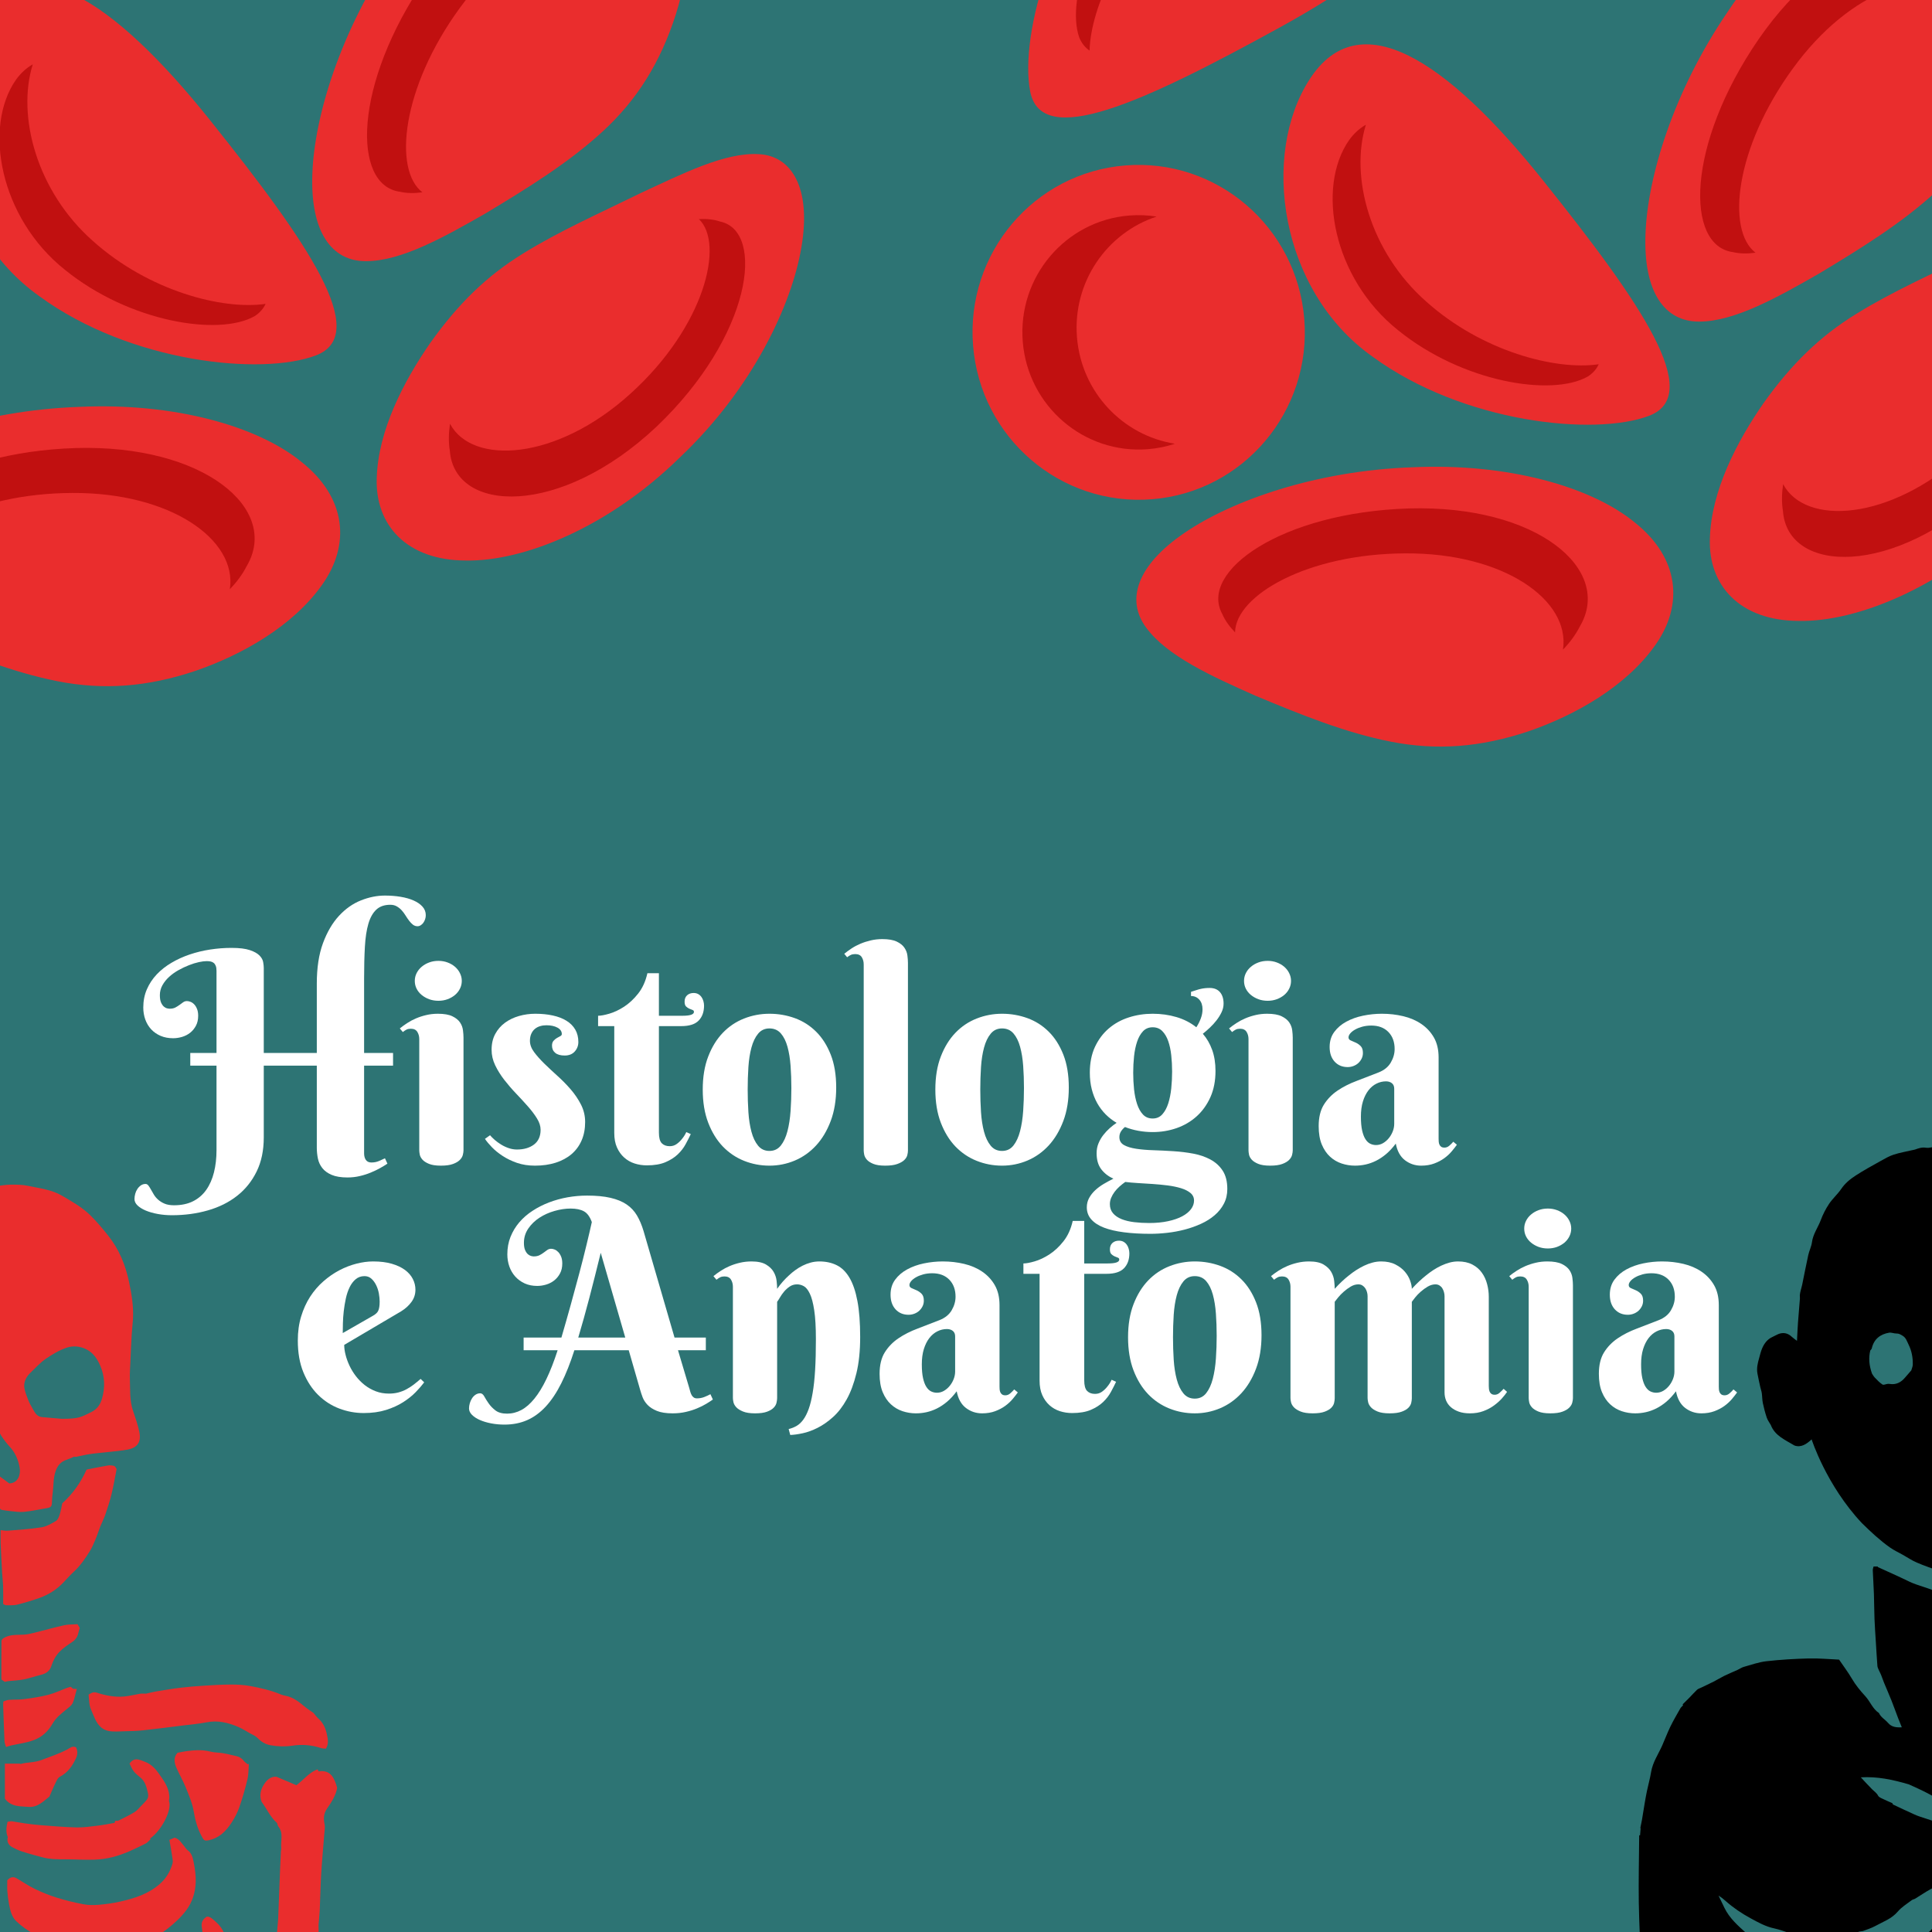 <svg xmlns="http://www.w3.org/2000/svg" xmlns:xlink="http://www.w3.org/1999/xlink" width="1080" zoomAndPan="magnify" viewBox="0 0 810 810" height="1080" preserveAspectRatio="xMidYMid meet" version="1.0"><defs><g/><clipPath id="id1"><path d="M 157.926 64.09 L 337.105 64.09 L 337.105 235.367 L 157.926 235.367 Z M 157.926 64.09 " clip-rule="nonzero"/></clipPath><clipPath id="id2"><path d="M 0 170.359 L 142.668 170.359 L 142.668 287.688 L 0 287.688 Z M 0 170.359 " clip-rule="nonzero"/></clipPath><clipPath id="id3"><path d="M 0 496 L 141.309 496 L 141.309 810 L 0 810 Z M 0 496 " clip-rule="nonzero"/></clipPath><clipPath id="id4"><path d="M 716.844 89.418 L 810 89.418 L 810 260.691 L 716.844 260.691 Z M 716.844 89.418 " clip-rule="nonzero"/></clipPath><clipPath id="id5"><path d="M 476.113 195.688 L 701.586 195.688 L 701.586 313.012 L 476.113 313.012 Z M 476.113 195.688 " clip-rule="nonzero"/></clipPath><clipPath id="id6"><path d="M 687 480.355 L 810 480.355 L 810 810 L 687 810 Z M 687 480.355 " clip-rule="nonzero"/></clipPath></defs><rect x="-81" width="972" fill="#ffffff" y="-81" height="972" fill-opacity="1"/><rect x="-81" width="972" fill="#ffffff" y="-81" height="972" fill-opacity="1"/><rect x="-81" width="972" fill="#2d7474" y="-81" height="972" fill-opacity="1"/><path fill="#ea2d2d" d="M 285.789 -58.008 C 292.422 -37.977 289.508 -13.676 283.344 6.047 C 276.859 26.23 267.117 41.832 252.711 55.086 C 238.379 68.266 221.309 78.789 203.734 89.371 C 186.219 99.414 168.195 109.512 153.488 109.496 C 138.996 109.594 130.027 97.145 130.961 72.766 C 131.809 48.957 142.555 13.223 165.258 -20.141 C 187.539 -53.699 216.43 -75.965 239.199 -81.754 C 262.309 -88.043 279.316 -77.859 285.789 -58.008 " fill-opacity="1" fill-rule="nonzero"/><path fill="#c11010" d="M 192.691 3.457 C 216.871 -29.871 249.457 -40.793 264.324 -25.922 C 263.625 -29.973 262.457 -33.855 260.699 -37.344 C 249.805 -62.91 208.918 -53.078 178.367 -8.855 C 148.035 35.332 147.574 77.773 167.711 80.395 C 170.609 81.066 173.77 81.078 177.094 80.625 C 164.781 71.23 168.48 36.695 192.691 3.457 " fill-opacity="1" fill-rule="nonzero"/><path fill="#ea2d2d" d="M -9.801 7.848 C 10.945 -24.184 47.371 -0.508 88.113 50.449 C 129.141 101.734 155.656 140.203 132.445 149.008 C 109.676 157.641 54.625 152.07 16.516 124.199 C -22.5 96.598 -30.359 39.445 -9.801 7.848 " fill-opacity="1" fill-rule="nonzero"/><path fill="#c11010" d="M 38.977 101.062 C 15.438 80.277 6.961 48.754 13.738 26.965 C 11.121 28.457 8.766 30.578 6.746 33.355 C -7.18 53.172 -0.109 91.375 27.25 113.137 C 54.27 135.031 91.699 141.051 106.711 132.57 C 108.879 131.195 110.402 129.461 111.352 127.395 C 93.27 130.039 62.301 121.98 38.977 101.062 " fill-opacity="1" fill-rule="nonzero"/><g clip-path="url(#id1)"><path fill="#ea2d2d" d="M 157.953 200.43 C 158.504 180.426 169.367 159.645 180.52 143.594 C 192.211 127.219 204.184 115.574 219.359 106.254 C 234.375 96.938 251.184 89.512 268.629 80.934 C 285.941 72.941 303.898 63.785 318.078 64.633 C 331.906 65.258 340.215 78.809 336.012 103.555 C 332.027 127.645 315.539 162.926 285.051 191.766 C 255.172 221.117 219.445 235.469 195.273 235 C 170.477 234.941 157.23 220.059 157.953 200.43 " fill-opacity="1" fill-rule="nonzero"/></g><path fill="#c11010" d="M 264.438 164.945 C 233.367 193.215 197.949 195.176 188.66 177.656 C 188.094 181.523 187.996 185.355 188.594 188.988 C 190.586 215.16 234.699 217.039 275.195 178.941 C 315.324 140.734 320.934 96.84 301.902 92.883 C 299.219 91.965 296.215 91.695 293.004 91.848 C 303.82 102.059 295.531 136.793 264.438 164.945 " fill-opacity="1" fill-rule="nonzero"/><g clip-path="url(#id2)"><path fill="#ea2d2d" d="M 134.926 245.344 C 122.711 262.551 101.402 274.594 81.863 281.293 C 61.762 288.016 43.426 289.398 24.219 285.625 C 5.117 281.871 -13.469 274.34 -32.398 266.434 C -50.859 258.262 -69.668 249.703 -78.359 237.84 C -87.016 226.215 -82.293 211.613 -62.098 197.934 C -42.41 184.527 -7.258 172.035 33.062 170.59 C 73.293 168.688 108.336 178.801 126.477 193.73 C 145.223 208.641 147.086 228.379 134.926 245.344 " fill-opacity="1" fill-rule="nonzero"/></g><path fill="#c11010" d="M 30.289 206.676 C 71.461 206.441 99.543 226.25 96.363 247.039 C 99.219 244.07 101.648 240.836 103.422 237.352 C 117.57 213.43 85.445 186.293 31.734 187.844 C -21.824 189.543 -56.297 214.293 -46.488 232.074 C -45.316 234.812 -43.453 237.367 -41.121 239.781 C -40.844 224.293 -10.824 206.832 30.289 206.676 " fill-opacity="1" fill-rule="nonzero"/><path fill="#ea2d2d" d="M 36.391 -103.02 C 64.379 -77.086 34.816 -45.25 -22.348 -13.828 C -79.891 17.812 -122.324 37.352 -127.02 12.969 C -131.621 -10.953 -116.699 -64.246 -82.719 -97.027 C -48.848 -130.746 8.789 -128.699 36.391 -103.02 " fill-opacity="1" fill-rule="nonzero"/><g fill="#ffffff" fill-opacity="1"><g transform="translate(60.071, 487.737)"><g><path d="M 19.703 -46.281 L 30.703 -46.281 L 30.703 -80.672 C 30.703 -81.555 30.598 -82.258 30.391 -82.781 C 30.191 -83.301 29.91 -83.711 29.547 -84.016 C 29.18 -84.316 28.75 -84.52 28.25 -84.625 C 27.75 -84.727 27.195 -84.781 26.594 -84.781 C 25.695 -84.781 24.594 -84.641 23.281 -84.359 C 21.977 -84.078 20.602 -83.648 19.156 -83.078 C 17.707 -82.516 16.242 -81.82 14.766 -81 C 13.297 -80.176 11.988 -79.238 10.844 -78.188 C 9.695 -77.145 8.758 -75.977 8.031 -74.688 C 7.312 -73.395 6.953 -72.004 6.953 -70.516 C 6.953 -69.223 7.117 -68.191 7.453 -67.422 C 7.797 -66.66 8.191 -66.086 8.641 -65.703 C 9.086 -65.328 9.539 -65.086 10 -64.984 C 10.457 -64.879 10.789 -64.828 11 -64.828 C 12.008 -64.828 12.832 -65 13.469 -65.344 C 14.113 -65.688 14.695 -66.051 15.219 -66.438 C 15.75 -66.82 16.242 -67.18 16.703 -67.516 C 17.172 -67.859 17.707 -68.031 18.312 -68.031 C 18.789 -68.031 19.301 -67.922 19.844 -67.703 C 20.395 -67.484 20.898 -67.129 21.359 -66.641 C 21.828 -66.16 22.219 -65.523 22.531 -64.734 C 22.852 -63.953 23.016 -63 23.016 -61.875 C 23.016 -60.258 22.703 -58.867 22.078 -57.703 C 21.461 -56.535 20.66 -55.555 19.672 -54.766 C 18.68 -53.984 17.551 -53.398 16.281 -53.016 C 15.008 -52.641 13.754 -52.453 12.516 -52.453 C 10.578 -52.453 8.832 -52.781 7.281 -53.438 C 5.727 -54.102 4.406 -55.02 3.312 -56.188 C 2.227 -57.363 1.406 -58.734 0.844 -60.297 C 0.281 -61.867 0 -63.539 0 -65.312 C 0 -68.094 0.5 -70.641 1.5 -72.953 C 2.508 -75.273 3.891 -77.363 5.641 -79.219 C 7.398 -81.07 9.457 -82.691 11.812 -84.078 C 14.164 -85.473 16.711 -86.633 19.453 -87.562 C 22.191 -88.488 25.051 -89.18 28.031 -89.641 C 31.02 -90.098 34.004 -90.328 36.984 -90.328 C 40.285 -90.328 42.852 -90.016 44.688 -89.391 C 46.52 -88.773 47.867 -88.02 48.734 -87.125 C 49.598 -86.238 50.109 -85.312 50.266 -84.344 C 50.43 -83.383 50.516 -82.582 50.516 -81.938 L 50.516 -46.281 L 72.75 -46.281 L 72.75 -75.344 C 72.75 -81.988 73.613 -87.648 75.344 -92.328 C 77.082 -97.004 79.32 -100.82 82.062 -103.781 C 84.801 -106.738 87.859 -108.891 91.234 -110.234 C 94.617 -111.586 97.984 -112.266 101.328 -112.266 C 103.629 -112.266 105.816 -112.094 107.891 -111.75 C 109.961 -111.406 111.773 -110.891 113.328 -110.203 C 114.879 -109.523 116.117 -108.672 117.047 -107.641 C 117.973 -106.617 118.438 -105.422 118.438 -104.047 C 118.438 -103.441 118.344 -102.867 118.156 -102.328 C 117.977 -101.785 117.727 -101.289 117.406 -100.844 C 117.082 -100.406 116.707 -100.055 116.281 -99.797 C 115.863 -99.535 115.43 -99.406 114.984 -99.406 C 114.266 -99.406 113.617 -99.625 113.047 -100.062 C 112.484 -100.508 111.953 -101.062 111.453 -101.719 C 110.953 -102.383 110.457 -103.109 109.969 -103.891 C 109.488 -104.68 108.945 -105.41 108.344 -106.078 C 107.738 -106.742 107.051 -107.297 106.281 -107.734 C 105.52 -108.18 104.613 -108.406 103.562 -108.406 C 101.102 -108.406 99.148 -107.727 97.703 -106.375 C 96.254 -105.031 95.145 -103.055 94.375 -100.453 C 93.613 -97.859 93.125 -94.625 92.906 -90.75 C 92.688 -86.883 92.578 -82.457 92.578 -77.469 L 92.578 -46.281 L 104.719 -46.281 L 104.719 -40.969 L 92.578 -40.969 L 92.578 -4.234 C 92.578 -3.066 92.828 -2.129 93.328 -1.422 C 93.828 -0.711 94.602 -0.359 95.656 -0.359 C 96.781 -0.359 97.828 -0.562 98.797 -0.969 C 99.766 -1.375 100.609 -1.754 101.328 -2.109 L 102.359 0.125 C 101.473 0.727 100.438 1.359 99.25 2.016 C 98.062 2.68 96.75 3.305 95.312 3.891 C 93.883 4.484 92.352 4.969 90.719 5.344 C 89.094 5.727 87.395 5.922 85.625 5.922 C 82.883 5.922 80.664 5.555 78.969 4.828 C 77.281 4.109 75.973 3.156 75.047 1.969 C 74.117 0.781 73.504 -0.555 73.203 -2.047 C 72.898 -3.547 72.75 -5.062 72.75 -6.594 L 72.75 -40.969 L 50.516 -40.969 L 50.516 -10.875 C 50.516 -5.395 49.516 -0.625 47.516 3.438 C 45.523 7.508 42.797 10.906 39.328 13.625 C 35.867 16.344 31.789 18.375 27.094 19.719 C 22.406 21.07 17.383 21.75 12.031 21.75 C 9.969 21.75 7.988 21.578 6.094 21.234 C 4.207 20.891 2.535 20.414 1.078 19.812 C -0.367 19.207 -1.523 18.492 -2.391 17.672 C -3.254 16.848 -3.688 15.953 -3.688 14.984 C -3.688 14.254 -3.582 13.516 -3.375 12.766 C -3.176 12.023 -2.875 11.352 -2.469 10.75 C -2.07 10.145 -1.582 9.641 -1 9.234 C -0.414 8.836 0.238 8.641 0.969 8.641 C 1.406 8.641 1.797 8.859 2.141 9.297 C 2.484 9.742 2.836 10.301 3.203 10.969 C 3.566 11.633 3.977 12.348 4.438 13.109 C 4.906 13.879 5.508 14.594 6.25 15.25 C 7 15.914 7.895 16.469 8.938 16.906 C 9.988 17.352 11.301 17.578 12.875 17.578 C 15.969 17.578 18.633 17.016 20.875 15.891 C 23.113 14.766 24.957 13.172 26.406 11.109 C 27.852 9.055 28.93 6.609 29.641 3.766 C 30.348 0.93 30.703 -2.176 30.703 -5.562 L 30.703 -40.969 L 19.703 -40.969 Z M 19.703 -46.281 "/></g></g></g><g fill="#ffffff" fill-opacity="1"><g transform="translate(167.497, 487.737)"><g><path d="M 26.828 -5.438 C 26.828 -4.914 26.734 -4.281 26.547 -3.531 C 26.367 -2.789 25.945 -2.086 25.281 -1.422 C 24.625 -0.754 23.672 -0.191 22.422 0.266 C 21.172 0.734 19.477 0.969 17.344 0.969 C 15.207 0.969 13.535 0.711 12.328 0.203 C 11.117 -0.297 10.211 -0.883 9.609 -1.562 C 9.004 -2.25 8.629 -2.957 8.484 -3.688 C 8.348 -4.414 8.281 -5 8.281 -5.438 L 8.281 -52.094 C 8.281 -53.258 8.004 -54.273 7.453 -55.141 C 6.91 -56.004 6 -56.438 4.719 -56.438 C 4.031 -56.438 3.441 -56.316 2.953 -56.078 C 2.473 -55.836 1.953 -55.492 1.391 -55.047 L 0.125 -56.562 C 1.051 -57.32 2.086 -58.07 3.234 -58.812 C 4.379 -59.562 5.613 -60.219 6.938 -60.781 C 8.27 -61.352 9.703 -61.816 11.234 -62.172 C 12.766 -62.535 14.379 -62.719 16.078 -62.719 C 18.691 -62.719 20.723 -62.363 22.172 -61.656 C 23.617 -60.957 24.688 -60.094 25.375 -59.062 C 26.062 -58.039 26.473 -56.941 26.609 -55.766 C 26.754 -54.598 26.828 -53.57 26.828 -52.688 Z M 6.406 -76.5 C 6.406 -77.625 6.656 -78.695 7.156 -79.719 C 7.664 -80.75 8.375 -81.645 9.281 -82.406 C 10.188 -83.176 11.234 -83.781 12.422 -84.219 C 13.609 -84.664 14.906 -84.891 16.312 -84.891 C 17.688 -84.891 18.969 -84.664 20.156 -84.219 C 21.344 -83.781 22.379 -83.176 23.266 -82.406 C 24.148 -81.645 24.844 -80.75 25.344 -79.719 C 25.852 -78.695 26.109 -77.625 26.109 -76.5 C 26.109 -75.332 25.852 -74.242 25.344 -73.234 C 24.844 -72.223 24.148 -71.344 23.266 -70.594 C 22.379 -69.852 21.344 -69.258 20.156 -68.812 C 18.969 -68.375 17.688 -68.156 16.312 -68.156 C 14.906 -68.156 13.609 -68.375 12.422 -68.812 C 11.234 -69.258 10.188 -69.852 9.281 -70.594 C 8.375 -71.344 7.664 -72.223 7.156 -73.234 C 6.656 -74.242 6.406 -75.332 6.406 -76.5 Z M 6.406 -76.5 "/></g></g></g><g fill="#ffffff" fill-opacity="1"><g transform="translate(202.119, 487.737)"><g><path d="M 26.953 -57.891 C 26.023 -57.891 25.145 -57.766 24.312 -57.516 C 23.488 -57.273 22.754 -56.883 22.109 -56.344 C 21.473 -55.801 20.973 -55.113 20.609 -54.281 C 20.242 -53.457 20.062 -52.484 20.062 -51.359 C 20.062 -49.785 20.633 -48.223 21.781 -46.672 C 22.926 -45.129 24.352 -43.52 26.062 -41.844 C 27.781 -40.176 29.633 -38.441 31.625 -36.641 C 33.625 -34.848 35.477 -32.957 37.188 -30.969 C 38.906 -28.977 40.336 -26.852 41.484 -24.594 C 42.629 -22.332 43.203 -19.914 43.203 -17.344 C 43.203 -14.438 42.707 -11.852 41.719 -9.594 C 40.738 -7.344 39.332 -5.43 37.5 -3.859 C 35.664 -2.297 33.445 -1.098 30.844 -0.266 C 28.25 0.555 25.359 0.969 22.172 0.969 C 19.391 0.969 16.867 0.578 14.609 -0.203 C 12.359 -0.992 10.359 -1.961 8.609 -3.109 C 6.859 -4.254 5.359 -5.473 4.109 -6.766 C 2.859 -8.055 1.891 -9.223 1.203 -10.266 L 3.328 -11.781 C 3.848 -11.176 4.508 -10.52 5.312 -9.812 C 6.125 -9.113 7.02 -8.461 8 -7.859 C 8.988 -7.254 10.047 -6.758 11.172 -6.375 C 12.305 -5.988 13.457 -5.797 14.625 -5.797 C 17.52 -5.797 19.895 -6.488 21.75 -7.875 C 23.602 -9.27 24.531 -11.336 24.531 -14.078 C 24.531 -15.609 24.023 -17.188 23.016 -18.812 C 22.016 -20.445 20.75 -22.129 19.219 -23.859 C 17.688 -25.598 16.035 -27.395 14.266 -29.25 C 12.492 -31.102 10.844 -33.016 9.312 -34.984 C 7.781 -36.961 6.508 -39 5.5 -41.094 C 4.488 -43.188 3.984 -45.359 3.984 -47.609 C 3.984 -50.148 4.492 -52.363 5.516 -54.25 C 6.547 -56.145 7.914 -57.719 9.625 -58.969 C 11.344 -60.219 13.301 -61.156 15.5 -61.781 C 17.695 -62.406 19.961 -62.719 22.297 -62.719 C 24.992 -62.719 27.445 -62.473 29.656 -61.984 C 31.875 -61.504 33.781 -60.77 35.375 -59.781 C 36.969 -58.801 38.195 -57.566 39.062 -56.078 C 39.926 -54.586 40.359 -52.852 40.359 -50.875 C 40.359 -49.344 39.852 -48.016 38.844 -46.891 C 37.844 -45.766 36.438 -45.203 34.625 -45.203 C 32.895 -45.203 31.578 -45.57 30.672 -46.312 C 29.766 -47.062 29.312 -48.078 29.312 -49.359 C 29.312 -50.211 29.52 -50.879 29.938 -51.359 C 30.363 -51.848 30.836 -52.242 31.359 -52.547 C 31.879 -52.848 32.352 -53.109 32.781 -53.328 C 33.207 -53.547 33.422 -53.836 33.422 -54.203 C 33.422 -55.328 32.816 -56.223 31.609 -56.891 C 30.398 -57.555 28.848 -57.891 26.953 -57.891 Z M 26.953 -57.891 "/></g></g></g><g fill="#ffffff" fill-opacity="1"><g transform="translate(249.127, 487.737)"><g><path d="M 27.125 -57.531 L 27.125 -12.875 C 27.125 -10.738 27.523 -9.254 28.328 -8.422 C 29.141 -7.598 30.25 -7.188 31.656 -7.188 C 32.75 -7.188 33.719 -7.488 34.562 -8.094 C 35.406 -8.695 36.129 -9.383 36.734 -10.156 C 37.461 -11 38.086 -11.984 38.609 -13.109 L 40.484 -12.266 C 39.879 -10.973 39.16 -9.562 38.328 -8.031 C 37.504 -6.5 36.406 -5.078 35.031 -3.766 C 33.664 -2.461 31.945 -1.367 29.875 -0.484 C 27.801 0.398 25.195 0.844 22.062 0.844 C 20.281 0.844 18.57 0.582 16.938 0.062 C 15.312 -0.457 13.863 -1.281 12.594 -2.406 C 11.32 -3.539 10.305 -4.953 9.547 -6.641 C 8.785 -8.336 8.406 -10.375 8.406 -12.75 L 8.406 -57.531 L 1.625 -57.531 L 1.625 -61.875 C 2.758 -61.875 4.332 -62.164 6.344 -62.75 C 8.352 -63.332 10.414 -64.305 12.531 -65.672 C 14.645 -67.047 16.609 -68.879 18.422 -71.172 C 20.242 -73.473 21.535 -76.316 22.297 -79.703 L 27.125 -79.703 L 27.125 -61.875 L 36.984 -61.875 C 40.203 -61.875 41.812 -62.414 41.812 -63.5 C 41.812 -63.906 41.609 -64.176 41.203 -64.312 C 40.805 -64.457 40.352 -64.641 39.844 -64.859 C 39.344 -65.086 38.891 -65.398 38.484 -65.797 C 38.086 -66.203 37.891 -66.867 37.891 -67.797 C 37.891 -68.922 38.238 -69.805 38.938 -70.453 C 39.645 -71.098 40.562 -71.422 41.688 -71.422 C 42.414 -71.422 43.051 -71.27 43.594 -70.969 C 44.133 -70.664 44.586 -70.258 44.953 -69.75 C 45.316 -69.25 45.586 -68.676 45.766 -68.031 C 45.953 -67.395 46.047 -66.754 46.047 -66.109 C 46.047 -63.484 45.289 -61.395 43.781 -59.844 C 42.27 -58.301 39.844 -57.531 36.5 -57.531 Z M 27.125 -57.531 "/></g></g></g><g fill="#ffffff" fill-opacity="1"><g transform="translate(290.939, 487.737)"><g><path d="M 3.688 -30.938 C 3.688 -36.219 4.453 -40.836 5.984 -44.797 C 7.516 -48.766 9.555 -52.078 12.109 -54.734 C 14.672 -57.398 17.645 -59.395 21.031 -60.719 C 24.414 -62.051 27.957 -62.719 31.656 -62.719 C 35.363 -62.719 38.91 -62.102 42.297 -60.875 C 45.68 -59.645 48.648 -57.758 51.203 -55.219 C 53.766 -52.688 55.812 -49.477 57.344 -45.594 C 58.875 -41.707 59.641 -37.102 59.641 -31.781 C 59.641 -26.508 58.875 -21.836 57.344 -17.766 C 55.812 -13.691 53.766 -10.266 51.203 -7.484 C 48.648 -4.711 45.68 -2.609 42.297 -1.172 C 38.91 0.254 35.363 0.969 31.656 0.969 C 27.957 0.969 24.414 0.297 21.031 -1.047 C 17.645 -2.398 14.672 -4.406 12.109 -7.062 C 9.555 -9.727 7.516 -13.051 5.984 -17.031 C 4.453 -21.02 3.688 -25.656 3.688 -30.938 Z M 40.844 -31.547 C 40.844 -34.766 40.734 -37.875 40.516 -40.875 C 40.297 -43.875 39.863 -46.539 39.219 -48.875 C 38.57 -51.219 37.645 -53.082 36.438 -54.469 C 35.227 -55.863 33.633 -56.562 31.656 -56.562 C 29.688 -56.562 28.098 -55.82 26.891 -54.344 C 25.68 -52.875 24.754 -50.941 24.109 -48.547 C 23.461 -46.148 23.035 -43.422 22.828 -40.359 C 22.629 -37.297 22.531 -34.156 22.531 -30.938 C 22.531 -27.719 22.629 -24.566 22.828 -21.484 C 23.035 -18.398 23.461 -15.648 24.109 -13.234 C 24.754 -10.816 25.68 -8.875 26.891 -7.406 C 28.098 -5.938 29.688 -5.203 31.656 -5.203 C 33.633 -5.203 35.227 -5.961 36.438 -7.484 C 37.645 -9.016 38.57 -11.031 39.219 -13.531 C 39.863 -16.031 40.297 -18.848 40.516 -21.984 C 40.734 -25.129 40.844 -28.316 40.844 -31.547 Z M 40.844 -31.547 "/></g></g></g><g fill="#ffffff" fill-opacity="1"><g transform="translate(354.441, 487.737)"><g><path d="M 26.219 -5.312 C 26.219 -4.789 26.129 -4.164 25.953 -3.438 C 25.773 -2.719 25.352 -2.035 24.688 -1.391 C 24.02 -0.742 23.051 -0.191 21.781 0.266 C 20.508 0.734 18.805 0.969 16.672 0.969 C 14.535 0.969 12.863 0.711 11.656 0.203 C 10.445 -0.297 9.551 -0.883 8.969 -1.562 C 8.383 -2.25 8.02 -2.957 7.875 -3.688 C 7.738 -4.414 7.672 -5 7.672 -5.438 L 7.672 -83.391 C 7.672 -84.555 7.398 -85.57 6.859 -86.438 C 6.316 -87.301 5.398 -87.734 4.109 -87.734 C 3.422 -87.734 2.828 -87.625 2.328 -87.406 C 1.828 -87.188 1.289 -86.852 0.719 -86.406 L -0.484 -87.859 C 0.441 -88.617 1.469 -89.367 2.594 -90.109 C 3.727 -90.859 4.969 -91.516 6.312 -92.078 C 7.664 -92.648 9.109 -93.113 10.641 -93.469 C 12.172 -93.832 13.781 -94.016 15.469 -94.016 C 18.082 -94.016 20.113 -93.66 21.562 -92.953 C 23.02 -92.254 24.086 -91.391 24.766 -90.359 C 25.453 -89.336 25.863 -88.25 26 -87.094 C 26.145 -85.945 26.219 -84.93 26.219 -84.047 Z M 26.219 -5.312 "/></g></g></g><g fill="#ffffff" fill-opacity="1"><g transform="translate(388.459, 487.737)"><g><path d="M 3.688 -30.938 C 3.688 -36.219 4.453 -40.836 5.984 -44.797 C 7.516 -48.766 9.555 -52.078 12.109 -54.734 C 14.672 -57.398 17.645 -59.395 21.031 -60.719 C 24.414 -62.051 27.957 -62.719 31.656 -62.719 C 35.363 -62.719 38.91 -62.102 42.297 -60.875 C 45.68 -59.645 48.648 -57.758 51.203 -55.219 C 53.766 -52.688 55.812 -49.477 57.344 -45.594 C 58.875 -41.707 59.641 -37.102 59.641 -31.781 C 59.641 -26.508 58.875 -21.836 57.344 -17.766 C 55.812 -13.691 53.766 -10.266 51.203 -7.484 C 48.648 -4.711 45.68 -2.609 42.297 -1.172 C 38.91 0.254 35.363 0.969 31.656 0.969 C 27.957 0.969 24.414 0.297 21.031 -1.047 C 17.645 -2.398 14.672 -4.406 12.109 -7.062 C 9.555 -9.727 7.516 -13.051 5.984 -17.031 C 4.453 -21.02 3.688 -25.656 3.688 -30.938 Z M 40.844 -31.547 C 40.844 -34.766 40.734 -37.875 40.516 -40.875 C 40.297 -43.875 39.863 -46.539 39.219 -48.875 C 38.57 -51.219 37.645 -53.082 36.438 -54.469 C 35.227 -55.863 33.633 -56.562 31.656 -56.562 C 29.688 -56.562 28.098 -55.82 26.891 -54.344 C 25.68 -52.875 24.754 -50.941 24.109 -48.547 C 23.461 -46.148 23.035 -43.422 22.828 -40.359 C 22.629 -37.297 22.531 -34.156 22.531 -30.938 C 22.531 -27.719 22.629 -24.566 22.828 -21.484 C 23.035 -18.398 23.461 -15.648 24.109 -13.234 C 24.754 -10.816 25.68 -8.875 26.891 -7.406 C 28.098 -5.938 29.688 -5.203 31.656 -5.203 C 33.633 -5.203 35.227 -5.961 36.438 -7.484 C 37.645 -9.016 38.57 -11.031 39.219 -13.531 C 39.863 -16.031 40.297 -18.848 40.516 -21.984 C 40.734 -25.129 40.844 -28.316 40.844 -31.547 Z M 40.844 -31.547 "/></g></g></g><g fill="#ffffff" fill-opacity="1"><g transform="translate(451.961, 487.737)"><g><path d="M 4.953 -38 C 4.953 -42.113 5.664 -45.711 7.094 -48.797 C 8.531 -51.879 10.457 -54.457 12.875 -56.531 C 15.289 -58.602 18.086 -60.148 21.266 -61.172 C 24.453 -62.203 27.797 -62.719 31.297 -62.719 C 34.805 -62.719 38.129 -62.254 41.266 -61.328 C 44.41 -60.398 47.191 -58.973 49.609 -57.047 C 50.367 -58.211 50.988 -59.438 51.469 -60.719 C 51.957 -62.008 52.203 -63.301 52.203 -64.594 C 52.203 -66.281 51.75 -67.629 50.844 -68.641 C 49.938 -69.648 48.781 -70.156 47.375 -70.156 L 47.375 -71.906 C 48.258 -72.188 49.039 -72.438 49.719 -72.656 C 50.406 -72.883 51.031 -73.055 51.594 -73.172 C 52.164 -73.297 52.734 -73.383 53.297 -73.438 C 53.859 -73.5 54.484 -73.531 55.172 -73.531 C 57.066 -73.531 58.516 -72.945 59.516 -71.781 C 60.523 -70.613 61.031 -69.004 61.031 -66.953 C 61.031 -65.742 60.75 -64.547 60.188 -63.359 C 59.625 -62.172 58.914 -61.031 58.062 -59.938 C 57.219 -58.852 56.281 -57.828 55.25 -56.859 C 54.227 -55.891 53.254 -55.047 52.328 -54.328 C 54.016 -52.391 55.32 -50.129 56.25 -47.547 C 57.176 -44.973 57.641 -42.035 57.641 -38.734 C 57.641 -34.586 56.926 -30.922 55.5 -27.734 C 54.07 -24.555 52.148 -21.879 49.734 -19.703 C 47.316 -17.523 44.516 -15.879 41.328 -14.766 C 38.148 -13.66 34.805 -13.109 31.297 -13.109 C 29.242 -13.109 27.227 -13.289 25.25 -13.656 C 23.281 -14.02 21.43 -14.547 19.703 -15.234 C 19.055 -14.742 18.5 -14.133 18.031 -13.406 C 17.57 -12.688 17.344 -11.883 17.344 -11 C 17.344 -9.508 17.984 -8.398 19.266 -7.672 C 20.555 -6.953 22.27 -6.43 24.406 -6.109 C 26.539 -5.785 28.957 -5.582 31.656 -5.5 C 34.363 -5.414 37.133 -5.281 39.969 -5.094 C 42.812 -4.914 45.582 -4.578 48.281 -4.078 C 50.977 -3.578 53.395 -2.75 55.531 -1.594 C 57.664 -0.445 59.375 1.109 60.656 3.078 C 61.945 5.055 62.594 7.613 62.594 10.75 C 62.594 13.051 62.109 15.117 61.141 16.953 C 60.18 18.785 58.883 20.395 57.25 21.781 C 55.625 23.176 53.734 24.363 51.578 25.344 C 49.422 26.332 47.145 27.141 44.75 27.766 C 42.352 28.391 39.914 28.844 37.438 29.125 C 34.957 29.406 32.586 29.547 30.328 29.547 C 26.223 29.547 22.531 29.332 19.25 28.906 C 15.969 28.488 13.176 27.836 10.875 26.953 C 8.582 26.066 6.812 24.914 5.562 23.5 C 4.312 22.094 3.688 20.398 3.688 18.422 C 3.688 17.016 4.008 15.719 4.656 14.531 C 5.301 13.344 6.156 12.254 7.219 11.266 C 8.289 10.273 9.488 9.391 10.812 8.609 C 12.145 7.828 13.492 7.094 14.859 6.406 C 12.848 5.562 11.164 4.281 9.812 2.562 C 8.469 0.852 7.797 -1.41 7.797 -4.234 C 7.797 -5.723 8.055 -7.098 8.578 -8.359 C 9.098 -9.629 9.77 -10.797 10.594 -11.859 C 11.426 -12.93 12.332 -13.898 13.312 -14.766 C 14.301 -15.641 15.258 -16.379 16.188 -16.984 C 14.539 -17.941 13.02 -19.113 11.625 -20.5 C 10.238 -21.895 9.051 -23.469 8.062 -25.219 C 7.082 -26.977 6.316 -28.926 5.766 -31.062 C 5.223 -33.195 4.953 -35.508 4.953 -38 Z M 39.453 -38.484 C 39.453 -40.828 39.332 -43.102 39.094 -45.312 C 38.852 -47.531 38.43 -49.504 37.828 -51.234 C 37.223 -52.973 36.395 -54.375 35.344 -55.438 C 34.301 -56.508 32.953 -57.047 31.297 -57.047 C 29.648 -57.047 28.301 -56.488 27.25 -55.375 C 26.207 -54.27 25.383 -52.82 24.781 -51.031 C 24.176 -49.238 23.75 -47.203 23.5 -44.922 C 23.258 -42.648 23.141 -40.344 23.141 -38 C 23.141 -35.625 23.258 -33.285 23.5 -30.984 C 23.75 -28.691 24.176 -26.641 24.781 -24.828 C 25.383 -23.016 26.207 -21.555 27.25 -20.453 C 28.301 -19.348 29.648 -18.797 31.297 -18.797 C 32.953 -18.797 34.301 -19.379 35.344 -20.547 C 36.395 -21.711 37.223 -23.234 37.828 -25.109 C 38.43 -26.984 38.852 -29.086 39.094 -31.422 C 39.332 -33.754 39.453 -36.109 39.453 -38.484 Z M 48.641 15.594 C 48.641 14.301 48.133 13.238 47.125 12.406 C 46.125 11.582 44.805 10.922 43.172 10.422 C 41.535 9.922 39.68 9.535 37.609 9.266 C 35.535 9.004 33.43 8.801 31.297 8.656 C 29.16 8.52 27.086 8.391 25.078 8.266 C 23.066 8.148 21.312 7.992 19.812 7.797 C 18.969 8.398 18.148 9.051 17.359 9.75 C 16.578 10.457 15.895 11.203 15.312 11.984 C 14.727 12.773 14.254 13.602 13.891 14.469 C 13.535 15.332 13.359 16.207 13.359 17.094 C 13.359 18.625 13.801 19.906 14.688 20.938 C 15.57 21.969 16.77 22.785 18.281 23.391 C 19.789 23.992 21.539 24.414 23.531 24.656 C 25.531 24.895 27.633 25.016 29.844 25.016 C 32.789 25.016 35.43 24.758 37.766 24.25 C 40.098 23.75 42.07 23.066 43.688 22.203 C 45.301 21.336 46.531 20.336 47.375 19.203 C 48.219 18.078 48.641 16.875 48.641 15.594 Z M 48.641 15.594 "/></g></g></g><g fill="#ffffff" fill-opacity="1"><g transform="translate(515.161, 487.737)"><g><path d="M 26.828 -5.438 C 26.828 -4.914 26.734 -4.281 26.547 -3.531 C 26.367 -2.789 25.945 -2.086 25.281 -1.422 C 24.625 -0.754 23.672 -0.191 22.422 0.266 C 21.172 0.734 19.477 0.969 17.344 0.969 C 15.207 0.969 13.535 0.711 12.328 0.203 C 11.117 -0.297 10.211 -0.883 9.609 -1.562 C 9.004 -2.25 8.629 -2.957 8.484 -3.688 C 8.348 -4.414 8.281 -5 8.281 -5.438 L 8.281 -52.094 C 8.281 -53.258 8.004 -54.273 7.453 -55.141 C 6.91 -56.004 6 -56.438 4.719 -56.438 C 4.031 -56.438 3.441 -56.316 2.953 -56.078 C 2.473 -55.836 1.953 -55.492 1.391 -55.047 L 0.125 -56.562 C 1.051 -57.32 2.086 -58.07 3.234 -58.812 C 4.379 -59.562 5.613 -60.219 6.938 -60.781 C 8.27 -61.352 9.703 -61.816 11.234 -62.172 C 12.766 -62.535 14.379 -62.719 16.078 -62.719 C 18.691 -62.719 20.723 -62.363 22.172 -61.656 C 23.617 -60.957 24.688 -60.094 25.375 -59.062 C 26.062 -58.039 26.473 -56.941 26.609 -55.766 C 26.754 -54.598 26.828 -53.57 26.828 -52.688 Z M 6.406 -76.5 C 6.406 -77.625 6.656 -78.695 7.156 -79.719 C 7.664 -80.75 8.375 -81.645 9.281 -82.406 C 10.188 -83.176 11.234 -83.781 12.422 -84.219 C 13.609 -84.664 14.906 -84.891 16.312 -84.891 C 17.688 -84.891 18.969 -84.664 20.156 -84.219 C 21.344 -83.781 22.379 -83.176 23.266 -82.406 C 24.148 -81.645 24.844 -80.75 25.344 -79.719 C 25.852 -78.695 26.109 -77.625 26.109 -76.5 C 26.109 -75.332 25.852 -74.242 25.344 -73.234 C 24.844 -72.223 24.148 -71.344 23.266 -70.594 C 22.379 -69.852 21.344 -69.258 20.156 -68.812 C 18.969 -68.375 17.688 -68.156 16.312 -68.156 C 14.906 -68.156 13.609 -68.375 12.422 -68.812 C 11.234 -69.258 10.188 -69.852 9.281 -70.594 C 8.375 -71.344 7.664 -72.223 7.156 -73.234 C 6.656 -74.242 6.406 -75.332 6.406 -76.5 Z M 6.406 -76.5 "/></g></g></g><g fill="#ffffff" fill-opacity="1"><g transform="translate(549.784, 487.737)"><g><path d="M 34.75 -31.297 C 34.75 -32.305 34.426 -33.07 33.781 -33.594 C 33.133 -34.113 32.305 -34.375 31.297 -34.375 C 29.891 -34.375 28.551 -34.051 27.281 -33.406 C 26.008 -32.77 24.891 -31.828 23.922 -30.578 C 22.961 -29.328 22.195 -27.785 21.625 -25.953 C 21.062 -24.117 20.781 -21.992 20.781 -19.578 C 20.781 -17.242 20.953 -15.312 21.297 -13.781 C 21.641 -12.25 22.102 -11.031 22.688 -10.125 C 23.27 -9.219 23.941 -8.582 24.703 -8.219 C 25.473 -7.852 26.281 -7.672 27.125 -7.672 C 28.176 -7.672 29.164 -7.941 30.094 -8.484 C 31.02 -9.035 31.82 -9.734 32.5 -10.578 C 33.188 -11.422 33.734 -12.363 34.141 -13.406 C 34.547 -14.457 34.75 -15.508 34.75 -16.562 Z M 25.141 -57.766 C 23.766 -57.766 22.492 -57.602 21.328 -57.281 C 20.16 -56.957 19.156 -56.551 18.312 -56.062 C 17.469 -55.582 16.801 -55.051 16.312 -54.469 C 15.832 -53.883 15.594 -53.332 15.594 -52.812 C 15.594 -52.207 15.906 -51.773 16.531 -51.516 C 17.156 -51.254 17.848 -50.953 18.609 -50.609 C 19.379 -50.266 20.07 -49.781 20.688 -49.156 C 21.312 -48.531 21.625 -47.57 21.625 -46.281 C 21.625 -45.438 21.453 -44.66 21.109 -43.953 C 20.773 -43.254 20.316 -42.629 19.734 -42.078 C 19.148 -41.535 18.461 -41.113 17.672 -40.812 C 16.891 -40.508 16.078 -40.359 15.234 -40.359 C 12.973 -40.359 11.145 -41.125 9.75 -42.656 C 8.363 -44.188 7.672 -46.223 7.672 -48.766 C 7.672 -51.223 8.316 -53.328 9.609 -55.078 C 10.898 -56.828 12.582 -58.266 14.656 -59.391 C 16.727 -60.523 19.07 -61.363 21.688 -61.906 C 24.312 -62.445 26.93 -62.719 29.547 -62.719 C 32.691 -62.719 35.691 -62.375 38.547 -61.688 C 41.41 -61.008 43.938 -59.922 46.125 -58.422 C 48.32 -56.93 50.078 -55.039 51.391 -52.75 C 52.703 -50.457 53.359 -47.676 53.359 -44.406 L 53.359 -10.266 C 53.359 -9.91 53.375 -9.508 53.406 -9.062 C 53.445 -8.625 53.547 -8.223 53.703 -7.859 C 53.867 -7.492 54.113 -7.191 54.438 -6.953 C 54.758 -6.711 55.223 -6.594 55.828 -6.594 C 56.555 -6.594 57.234 -6.863 57.859 -7.406 C 58.484 -7.945 59.035 -8.5 59.516 -9.062 L 61.031 -7.797 C 60.426 -6.953 59.695 -6.023 58.844 -5.016 C 58 -4.004 56.973 -3.055 55.766 -2.172 C 54.555 -1.285 53.145 -0.539 51.531 0.062 C 49.926 0.664 48.098 0.969 46.047 0.969 C 43.504 0.969 41.242 0.211 39.266 -1.297 C 37.297 -2.805 36.008 -5.133 35.406 -8.281 C 34.113 -6.551 32.773 -5.098 31.391 -3.922 C 30.004 -2.754 28.582 -1.805 27.125 -1.078 C 25.676 -0.359 24.219 0.16 22.75 0.484 C 21.281 0.805 19.801 0.969 18.312 0.969 C 16.375 0.969 14.5 0.664 12.688 0.062 C 10.875 -0.539 9.254 -1.5 7.828 -2.812 C 6.398 -4.125 5.25 -5.828 4.375 -7.922 C 3.508 -10.016 3.078 -12.57 3.078 -15.594 C 3.078 -19.258 3.801 -22.258 5.25 -24.594 C 6.707 -26.926 8.613 -28.891 10.969 -30.484 C 13.32 -32.078 16 -33.438 19 -34.562 C 22 -35.688 25.07 -36.875 28.219 -38.125 C 30.551 -39.051 32.25 -40.43 33.312 -42.266 C 34.383 -44.098 34.922 -45.984 34.922 -47.922 C 34.922 -50.898 34.047 -53.285 32.297 -55.078 C 30.547 -56.867 28.16 -57.766 25.141 -57.766 Z M 25.141 -57.766 "/></g></g></g><g fill="#ffffff" fill-opacity="1"><g transform="translate(611.526, 487.737)"><g/></g></g><g fill="#ffffff" fill-opacity="1"><g transform="translate(121.172, 591.583)"><g><path d="M 23.141 -27.734 C 23.141 -26.441 23.332 -25.039 23.719 -23.531 C 24.102 -22.02 24.656 -20.5 25.375 -18.969 C 26.102 -17.438 27 -15.977 28.062 -14.594 C 29.133 -13.207 30.363 -11.969 31.75 -10.875 C 33.145 -9.789 34.688 -8.926 36.375 -8.281 C 38.062 -7.633 39.914 -7.312 41.938 -7.312 C 43.344 -7.312 44.648 -7.473 45.859 -7.797 C 47.066 -8.117 48.191 -8.562 49.234 -9.125 C 50.285 -9.688 51.297 -10.336 52.266 -11.078 C 53.234 -11.828 54.203 -12.625 55.172 -13.469 L 56.672 -12.031 C 55.742 -10.781 54.555 -9.41 53.109 -7.922 C 51.66 -6.43 49.91 -5.031 47.859 -3.719 C 45.805 -2.406 43.41 -1.316 40.672 -0.453 C 37.93 0.41 34.805 0.844 31.297 0.844 C 27.797 0.844 24.383 0.211 21.062 -1.047 C 17.738 -2.316 14.785 -4.223 12.203 -6.766 C 9.629 -9.305 7.566 -12.469 6.016 -16.25 C 4.461 -20.039 3.688 -24.473 3.688 -29.547 C 3.688 -33.211 4.148 -36.578 5.078 -39.641 C 6.004 -42.703 7.258 -45.461 8.844 -47.922 C 10.438 -50.379 12.289 -52.531 14.406 -54.375 C 16.52 -56.227 18.742 -57.77 21.078 -59 C 23.422 -60.227 25.812 -61.156 28.25 -61.781 C 30.688 -62.406 33.031 -62.719 35.281 -62.719 C 38.27 -62.719 40.867 -62.395 43.078 -61.75 C 45.297 -61.102 47.141 -60.238 48.609 -59.156 C 50.078 -58.07 51.176 -56.812 51.906 -55.375 C 52.633 -53.945 53 -52.445 53 -50.875 C 53 -48.977 52.453 -47.273 51.359 -45.766 C 50.273 -44.254 48.828 -42.938 47.016 -41.812 Z M 35.281 -40 C 35.812 -40.32 36.242 -40.633 36.578 -40.938 C 36.922 -41.238 37.191 -41.598 37.391 -42.016 C 37.598 -42.441 37.75 -42.969 37.844 -43.594 C 37.945 -44.219 38 -44.992 38 -45.922 C 38 -46.93 37.891 -48.051 37.672 -49.281 C 37.453 -50.508 37.078 -51.664 36.547 -52.75 C 36.023 -53.832 35.363 -54.738 34.562 -55.469 C 33.758 -56.195 32.789 -56.562 31.656 -56.562 C 30.207 -56.562 28.969 -56.125 27.938 -55.25 C 26.914 -54.383 26.07 -53.266 25.406 -51.891 C 24.738 -50.523 24.211 -48.969 23.828 -47.219 C 23.453 -45.469 23.16 -43.707 22.953 -41.938 C 22.754 -40.164 22.633 -38.461 22.594 -36.828 C 22.551 -35.191 22.531 -33.812 22.531 -32.688 Z M 35.281 -40 "/></g></g></g><g fill="#ffffff" fill-opacity="1"><g transform="translate(178.572, 591.583)"><g/></g></g><g fill="#ffffff" fill-opacity="1"><g transform="translate(206.548, 591.583)"><g><path d="M 57.047 -25.5 L 34.266 -25.5 C 32.566 -20.176 30.738 -15.562 28.781 -11.656 C 26.832 -7.75 24.672 -4.504 22.297 -1.922 C 19.922 0.648 17.312 2.562 14.469 3.812 C 11.633 5.062 8.461 5.688 4.953 5.688 C 3.016 5.688 1.148 5.516 -0.641 5.172 C -2.43 4.828 -4.008 4.352 -5.375 3.75 C -6.75 3.145 -7.848 2.426 -8.672 1.594 C -9.492 0.77 -9.906 -0.125 -9.906 -1.094 C -9.906 -1.812 -9.797 -2.539 -9.578 -3.281 C -9.359 -4.031 -9.047 -4.719 -8.641 -5.344 C -8.234 -5.969 -7.738 -6.473 -7.156 -6.859 C -6.57 -7.242 -5.922 -7.438 -5.203 -7.438 C -4.555 -7.438 -3.988 -6.992 -3.5 -6.109 C -3.02 -5.223 -2.406 -4.242 -1.656 -3.172 C -0.914 -2.109 0.035 -1.129 1.203 -0.234 C 2.367 0.648 3.984 1.094 6.047 1.094 C 8.141 1.094 10.129 0.586 12.016 -0.422 C 13.91 -1.43 15.734 -3.016 17.484 -5.172 C 19.242 -7.328 20.926 -10.07 22.531 -13.406 C 24.145 -16.75 25.719 -20.781 27.25 -25.5 L 12.984 -25.5 L 12.984 -30.812 L 28.828 -30.812 C 30.148 -35.32 31.445 -39.875 32.719 -44.469 C 33.988 -49.062 35.188 -53.473 36.312 -57.703 C 37.438 -61.93 38.441 -65.891 39.328 -69.578 C 40.223 -73.266 40.973 -76.477 41.578 -79.219 C 40.766 -81.469 39.66 -82.973 38.266 -83.734 C 36.879 -84.504 35.02 -84.891 32.688 -84.891 C 30.508 -84.891 28.266 -84.555 25.953 -83.891 C 23.641 -83.234 21.535 -82.289 19.641 -81.062 C 17.742 -79.832 16.18 -78.32 14.953 -76.531 C 13.723 -74.738 13.109 -72.734 13.109 -70.516 C 13.109 -69.223 13.281 -68.191 13.625 -67.422 C 13.969 -66.66 14.367 -66.086 14.828 -65.703 C 15.297 -65.328 15.75 -65.086 16.188 -64.984 C 16.633 -64.879 16.977 -64.828 17.219 -64.828 C 18.188 -64.828 19.004 -65 19.672 -65.344 C 20.336 -65.688 20.922 -66.051 21.422 -66.438 C 21.922 -66.82 22.41 -67.18 22.891 -67.516 C 23.379 -67.859 23.926 -68.031 24.531 -68.031 C 24.977 -68.031 25.473 -67.922 26.016 -67.703 C 26.555 -67.484 27.055 -67.129 27.516 -66.641 C 27.984 -66.16 28.379 -65.523 28.703 -64.734 C 29.023 -63.953 29.188 -63 29.188 -61.875 C 29.188 -60.258 28.875 -58.867 28.25 -57.703 C 27.625 -56.535 26.816 -55.555 25.828 -54.766 C 24.836 -53.984 23.707 -53.398 22.438 -53.016 C 21.176 -52.641 19.922 -52.453 18.672 -52.453 C 16.734 -52.453 14.988 -52.801 13.438 -53.5 C 11.895 -54.207 10.578 -55.164 9.484 -56.375 C 8.398 -57.582 7.57 -58.988 7 -60.594 C 6.438 -62.207 6.156 -63.906 6.156 -65.688 C 6.156 -68.344 6.598 -70.785 7.484 -73.016 C 8.379 -75.254 9.609 -77.289 11.172 -79.125 C 12.742 -80.957 14.598 -82.566 16.734 -83.953 C 18.867 -85.348 21.176 -86.52 23.656 -87.469 C 26.133 -88.414 28.723 -89.129 31.422 -89.609 C 34.117 -90.086 36.836 -90.328 39.578 -90.328 C 43.441 -90.328 46.711 -90.016 49.391 -89.391 C 52.078 -88.773 54.328 -87.852 56.141 -86.625 C 57.953 -85.395 59.41 -83.844 60.516 -81.969 C 61.617 -80.094 62.535 -77.926 63.266 -75.469 L 76.25 -30.812 L 89.375 -30.812 L 89.375 -25.5 L 77.703 -25.5 L 82.422 -9.672 C 82.578 -9.066 82.734 -8.5 82.891 -7.969 C 83.055 -7.445 83.25 -6.992 83.469 -6.609 C 83.695 -6.234 83.984 -5.922 84.328 -5.672 C 84.672 -5.43 85.102 -5.312 85.625 -5.312 C 86.75 -5.312 87.797 -5.504 88.766 -5.891 C 89.734 -6.273 90.578 -6.664 91.297 -7.062 L 92.328 -4.828 C 91.598 -4.305 90.68 -3.711 89.578 -3.047 C 88.473 -2.379 87.203 -1.742 85.766 -1.141 C 84.336 -0.535 82.758 -0.035 81.031 0.359 C 79.301 0.766 77.445 0.969 75.469 0.969 C 72.727 0.969 70.52 0.625 68.844 -0.062 C 67.176 -0.75 65.867 -1.594 64.922 -2.594 C 63.973 -3.602 63.285 -4.672 62.859 -5.797 C 62.441 -6.93 62.113 -7.922 61.875 -8.766 Z M 45.312 -66.344 C 43.664 -59.613 42.066 -53.285 40.516 -47.359 C 38.961 -41.441 37.422 -35.926 35.891 -30.812 L 55.594 -30.812 Z M 45.312 -66.344 "/></g></g></g><g fill="#ffffff" fill-opacity="1"><g transform="translate(298.99, 591.583)"><g><path d="M 43.078 -30.094 C 43.078 -35.164 42.844 -39.223 42.375 -42.266 C 41.914 -45.305 41.301 -47.625 40.531 -49.219 C 39.77 -50.812 38.926 -51.859 38 -52.359 C 37.082 -52.859 36.141 -53.109 35.172 -53.109 C 34.004 -53.109 32.969 -52.797 32.062 -52.172 C 31.156 -51.547 30.367 -50.832 29.703 -50.031 C 29.035 -49.227 28.469 -48.422 28 -47.609 C 27.539 -46.805 27.148 -46.203 26.828 -45.797 L 26.828 -5.438 C 26.828 -4.914 26.742 -4.281 26.578 -3.531 C 26.422 -2.789 26.031 -2.086 25.406 -1.422 C 24.781 -0.754 23.852 -0.191 22.625 0.266 C 21.395 0.734 19.711 0.969 17.578 0.969 C 15.441 0.969 13.758 0.711 12.531 0.203 C 11.301 -0.297 10.363 -0.883 9.719 -1.562 C 9.082 -2.25 8.68 -2.957 8.516 -3.688 C 8.359 -4.414 8.281 -5 8.281 -5.438 L 8.281 -52.094 C 8.281 -53.258 8.004 -54.273 7.453 -55.141 C 6.91 -56.004 6 -56.438 4.719 -56.438 C 4.031 -56.438 3.441 -56.316 2.953 -56.078 C 2.473 -55.836 1.953 -55.492 1.391 -55.047 L 0.125 -56.562 C 1.051 -57.32 2.086 -58.07 3.234 -58.812 C 4.379 -59.562 5.613 -60.219 6.938 -60.781 C 8.27 -61.352 9.703 -61.816 11.234 -62.172 C 12.766 -62.535 14.379 -62.719 16.078 -62.719 C 18.691 -62.719 20.723 -62.285 22.172 -61.422 C 23.617 -60.555 24.688 -59.52 25.375 -58.312 C 26.062 -57.102 26.473 -55.844 26.609 -54.531 C 26.754 -53.219 26.828 -52.117 26.828 -51.234 C 28.316 -53.367 30.008 -55.285 31.906 -56.984 C 32.664 -57.703 33.52 -58.406 34.469 -59.094 C 35.414 -59.781 36.422 -60.395 37.484 -60.938 C 38.555 -61.477 39.688 -61.91 40.875 -62.234 C 42.062 -62.555 43.281 -62.719 44.531 -62.719 C 47.27 -62.719 49.695 -62.191 51.812 -61.141 C 53.926 -60.098 55.707 -58.348 57.156 -55.891 C 58.613 -53.43 59.723 -50.176 60.484 -46.125 C 61.254 -42.082 61.641 -37.062 61.641 -31.062 C 61.641 -25.219 61.113 -20.141 60.062 -15.828 C 59.008 -11.516 57.641 -7.848 55.953 -4.828 C 54.266 -1.805 52.352 0.656 50.219 2.562 C 48.082 4.477 45.926 5.977 43.75 7.062 C 41.57 8.156 39.484 8.91 37.484 9.328 C 35.492 9.754 33.773 9.988 32.328 10.031 L 31.656 7.547 C 32.863 7.266 33.984 6.82 35.016 6.219 C 36.047 5.613 36.984 4.727 37.828 3.562 C 38.672 2.395 39.414 0.914 40.062 -0.875 C 40.707 -2.664 41.258 -4.91 41.719 -7.609 C 42.188 -10.305 42.531 -13.5 42.75 -17.188 C 42.969 -20.875 43.078 -25.176 43.078 -30.094 Z M 43.078 -30.094 "/></g></g></g><g fill="#ffffff" fill-opacity="1"><g transform="translate(365.695, 591.583)"><g><path d="M 34.75 -31.297 C 34.75 -32.305 34.426 -33.07 33.781 -33.594 C 33.133 -34.113 32.305 -34.375 31.297 -34.375 C 29.891 -34.375 28.551 -34.051 27.281 -33.406 C 26.008 -32.77 24.891 -31.828 23.922 -30.578 C 22.961 -29.328 22.195 -27.785 21.625 -25.953 C 21.062 -24.117 20.781 -21.992 20.781 -19.578 C 20.781 -17.242 20.953 -15.312 21.297 -13.781 C 21.641 -12.25 22.102 -11.031 22.688 -10.125 C 23.27 -9.219 23.941 -8.582 24.703 -8.219 C 25.473 -7.852 26.281 -7.672 27.125 -7.672 C 28.176 -7.672 29.164 -7.941 30.094 -8.484 C 31.02 -9.035 31.82 -9.734 32.5 -10.578 C 33.188 -11.422 33.734 -12.363 34.141 -13.406 C 34.547 -14.457 34.75 -15.508 34.75 -16.562 Z M 25.141 -57.766 C 23.766 -57.766 22.492 -57.602 21.328 -57.281 C 20.16 -56.957 19.156 -56.551 18.312 -56.062 C 17.469 -55.582 16.801 -55.051 16.312 -54.469 C 15.832 -53.883 15.594 -53.332 15.594 -52.812 C 15.594 -52.207 15.906 -51.773 16.531 -51.516 C 17.156 -51.254 17.848 -50.953 18.609 -50.609 C 19.379 -50.266 20.07 -49.781 20.688 -49.156 C 21.312 -48.531 21.625 -47.57 21.625 -46.281 C 21.625 -45.438 21.453 -44.66 21.109 -43.953 C 20.773 -43.254 20.316 -42.629 19.734 -42.078 C 19.148 -41.535 18.461 -41.113 17.672 -40.812 C 16.891 -40.508 16.078 -40.359 15.234 -40.359 C 12.973 -40.359 11.145 -41.125 9.75 -42.656 C 8.363 -44.188 7.672 -46.223 7.672 -48.766 C 7.672 -51.223 8.316 -53.328 9.609 -55.078 C 10.898 -56.828 12.582 -58.266 14.656 -59.391 C 16.727 -60.523 19.07 -61.363 21.688 -61.906 C 24.312 -62.445 26.93 -62.719 29.547 -62.719 C 32.691 -62.719 35.691 -62.375 38.547 -61.688 C 41.41 -61.008 43.938 -59.922 46.125 -58.422 C 48.32 -56.93 50.078 -55.039 51.391 -52.75 C 52.703 -50.457 53.359 -47.676 53.359 -44.406 L 53.359 -10.266 C 53.359 -9.91 53.375 -9.508 53.406 -9.062 C 53.445 -8.625 53.547 -8.223 53.703 -7.859 C 53.867 -7.492 54.113 -7.191 54.438 -6.953 C 54.758 -6.711 55.223 -6.594 55.828 -6.594 C 56.555 -6.594 57.234 -6.863 57.859 -7.406 C 58.484 -7.945 59.035 -8.5 59.516 -9.062 L 61.031 -7.797 C 60.426 -6.953 59.695 -6.023 58.844 -5.016 C 58 -4.004 56.973 -3.055 55.766 -2.172 C 54.555 -1.285 53.145 -0.539 51.531 0.062 C 49.926 0.664 48.098 0.969 46.047 0.969 C 43.504 0.969 41.242 0.211 39.266 -1.297 C 37.297 -2.805 36.008 -5.133 35.406 -8.281 C 34.113 -6.551 32.773 -5.098 31.391 -3.922 C 30.004 -2.754 28.582 -1.805 27.125 -1.078 C 25.676 -0.359 24.219 0.16 22.75 0.484 C 21.281 0.805 19.801 0.969 18.312 0.969 C 16.375 0.969 14.5 0.664 12.688 0.062 C 10.875 -0.539 9.254 -1.5 7.828 -2.812 C 6.398 -4.125 5.25 -5.828 4.375 -7.922 C 3.508 -10.016 3.078 -12.57 3.078 -15.594 C 3.078 -19.258 3.801 -22.258 5.25 -24.594 C 6.707 -26.926 8.613 -28.891 10.969 -30.484 C 13.32 -32.078 16 -33.438 19 -34.562 C 22 -35.688 25.07 -36.875 28.219 -38.125 C 30.551 -39.051 32.25 -40.43 33.312 -42.266 C 34.383 -44.098 34.922 -45.984 34.922 -47.922 C 34.922 -50.898 34.047 -53.285 32.297 -55.078 C 30.547 -56.867 28.16 -57.766 25.141 -57.766 Z M 25.141 -57.766 "/></g></g></g><g fill="#ffffff" fill-opacity="1"><g transform="translate(427.444, 591.583)"><g><path d="M 27.125 -57.531 L 27.125 -12.875 C 27.125 -10.738 27.523 -9.254 28.328 -8.422 C 29.141 -7.598 30.25 -7.188 31.656 -7.188 C 32.75 -7.188 33.719 -7.488 34.562 -8.094 C 35.406 -8.695 36.129 -9.383 36.734 -10.156 C 37.461 -11 38.086 -11.984 38.609 -13.109 L 40.484 -12.266 C 39.879 -10.973 39.16 -9.562 38.328 -8.031 C 37.504 -6.5 36.406 -5.078 35.031 -3.766 C 33.664 -2.461 31.945 -1.367 29.875 -0.484 C 27.801 0.398 25.195 0.844 22.062 0.844 C 20.281 0.844 18.57 0.582 16.938 0.062 C 15.312 -0.457 13.863 -1.281 12.594 -2.406 C 11.32 -3.539 10.305 -4.953 9.547 -6.641 C 8.785 -8.336 8.406 -10.375 8.406 -12.75 L 8.406 -57.531 L 1.625 -57.531 L 1.625 -61.875 C 2.758 -61.875 4.332 -62.164 6.344 -62.75 C 8.352 -63.332 10.414 -64.305 12.531 -65.672 C 14.645 -67.047 16.609 -68.879 18.422 -71.172 C 20.242 -73.473 21.535 -76.316 22.297 -79.703 L 27.125 -79.703 L 27.125 -61.875 L 36.984 -61.875 C 40.203 -61.875 41.812 -62.414 41.812 -63.5 C 41.812 -63.906 41.609 -64.176 41.203 -64.312 C 40.805 -64.457 40.352 -64.641 39.844 -64.859 C 39.344 -65.086 38.891 -65.398 38.484 -65.797 C 38.086 -66.203 37.891 -66.867 37.891 -67.797 C 37.891 -68.922 38.238 -69.805 38.938 -70.453 C 39.645 -71.098 40.562 -71.422 41.688 -71.422 C 42.414 -71.422 43.051 -71.27 43.594 -70.969 C 44.133 -70.664 44.586 -70.258 44.953 -69.75 C 45.316 -69.25 45.586 -68.676 45.766 -68.031 C 45.953 -67.395 46.047 -66.754 46.047 -66.109 C 46.047 -63.484 45.289 -61.395 43.781 -59.844 C 42.27 -58.301 39.844 -57.531 36.5 -57.531 Z M 27.125 -57.531 "/></g></g></g><g fill="#ffffff" fill-opacity="1"><g transform="translate(469.256, 591.583)"><g><path d="M 3.688 -30.938 C 3.688 -36.219 4.453 -40.836 5.984 -44.797 C 7.516 -48.766 9.555 -52.078 12.109 -54.734 C 14.672 -57.398 17.645 -59.395 21.031 -60.719 C 24.414 -62.051 27.957 -62.719 31.656 -62.719 C 35.363 -62.719 38.91 -62.102 42.297 -60.875 C 45.68 -59.645 48.648 -57.758 51.203 -55.219 C 53.766 -52.688 55.812 -49.477 57.344 -45.594 C 58.875 -41.707 59.641 -37.102 59.641 -31.781 C 59.641 -26.508 58.875 -21.836 57.344 -17.766 C 55.812 -13.691 53.766 -10.266 51.203 -7.484 C 48.648 -4.711 45.68 -2.609 42.297 -1.172 C 38.91 0.254 35.363 0.969 31.656 0.969 C 27.957 0.969 24.414 0.297 21.031 -1.047 C 17.645 -2.398 14.672 -4.406 12.109 -7.062 C 9.555 -9.727 7.516 -13.051 5.984 -17.031 C 4.453 -21.02 3.688 -25.656 3.688 -30.938 Z M 40.844 -31.547 C 40.844 -34.766 40.734 -37.875 40.516 -40.875 C 40.297 -43.875 39.863 -46.539 39.219 -48.875 C 38.57 -51.219 37.645 -53.082 36.438 -54.469 C 35.227 -55.863 33.633 -56.562 31.656 -56.562 C 29.688 -56.562 28.098 -55.82 26.891 -54.344 C 25.68 -52.875 24.754 -50.941 24.109 -48.547 C 23.461 -46.148 23.035 -43.422 22.828 -40.359 C 22.629 -37.297 22.531 -34.156 22.531 -30.938 C 22.531 -27.719 22.629 -24.566 22.828 -21.484 C 23.035 -18.398 23.461 -15.648 24.109 -13.234 C 24.754 -10.816 25.68 -8.875 26.891 -7.406 C 28.098 -5.938 29.688 -5.203 31.656 -5.203 C 33.633 -5.203 35.227 -5.961 36.438 -7.484 C 37.645 -9.016 38.57 -11.031 39.219 -13.531 C 39.863 -16.031 40.297 -18.848 40.516 -21.984 C 40.734 -25.129 40.844 -28.316 40.844 -31.547 Z M 40.844 -31.547 "/></g></g></g><g fill="#ffffff" fill-opacity="1"><g transform="translate(532.758, 591.583)"><g><path d="M 59.156 -5.312 C 59.156 -4.789 59.07 -4.164 58.906 -3.438 C 58.75 -2.719 58.359 -2.035 57.734 -1.391 C 57.109 -0.742 56.172 -0.191 54.922 0.266 C 53.672 0.734 51.977 0.969 49.844 0.969 C 47.707 0.969 46.023 0.711 44.797 0.203 C 43.578 -0.297 42.656 -0.883 42.031 -1.562 C 41.406 -2.25 41.008 -2.957 40.844 -3.688 C 40.688 -4.414 40.609 -5 40.609 -5.438 L 40.609 -48.156 C 40.609 -48.719 40.523 -49.289 40.359 -49.875 C 40.203 -50.457 39.961 -50.988 39.641 -51.469 C 39.316 -51.957 38.91 -52.352 38.422 -52.656 C 37.941 -52.957 37.379 -53.109 36.734 -53.109 C 35.648 -53.109 34.582 -52.797 33.531 -52.172 C 32.488 -51.547 31.516 -50.832 30.609 -50.031 C 29.703 -49.227 28.914 -48.422 28.25 -47.609 C 27.582 -46.805 27.109 -46.203 26.828 -45.797 L 26.828 -5.312 C 26.828 -4.789 26.742 -4.164 26.578 -3.438 C 26.422 -2.719 26.031 -2.035 25.406 -1.391 C 24.781 -0.742 23.852 -0.191 22.625 0.266 C 21.395 0.734 19.711 0.969 17.578 0.969 C 15.441 0.969 13.758 0.711 12.531 0.203 C 11.301 -0.297 10.363 -0.883 9.719 -1.562 C 9.082 -2.25 8.68 -2.957 8.516 -3.688 C 8.359 -4.414 8.281 -5 8.281 -5.438 L 8.281 -52.094 C 8.281 -53.258 8.004 -54.273 7.453 -55.141 C 6.91 -56.004 6 -56.438 4.719 -56.438 C 4.031 -56.438 3.441 -56.316 2.953 -56.078 C 2.473 -55.836 1.953 -55.492 1.391 -55.047 L 0.125 -56.562 C 1.051 -57.32 2.086 -58.07 3.234 -58.812 C 4.379 -59.562 5.613 -60.219 6.938 -60.781 C 8.27 -61.352 9.703 -61.816 11.234 -62.172 C 12.766 -62.535 14.379 -62.719 16.078 -62.719 C 18.691 -62.719 20.723 -62.285 22.172 -61.422 C 23.617 -60.555 24.688 -59.52 25.375 -58.312 C 26.062 -57.102 26.473 -55.844 26.609 -54.531 C 26.754 -53.219 26.828 -52.117 26.828 -51.234 C 28.723 -53.367 30.758 -55.285 32.938 -56.984 C 33.82 -57.703 34.797 -58.406 35.859 -59.094 C 36.93 -59.781 38.031 -60.395 39.156 -60.938 C 40.281 -61.477 41.445 -61.91 42.656 -62.234 C 43.863 -62.555 45.07 -62.719 46.281 -62.719 C 48.625 -62.719 50.617 -62.297 52.266 -61.453 C 53.922 -60.609 55.25 -59.594 56.25 -58.406 C 57.258 -57.219 57.992 -55.969 58.453 -54.656 C 58.922 -53.344 59.156 -52.203 59.156 -51.234 C 61.094 -53.367 63.129 -55.285 65.266 -56.984 C 66.148 -57.703 67.113 -58.406 68.156 -59.094 C 69.207 -59.781 70.305 -60.395 71.453 -60.938 C 72.598 -61.477 73.766 -61.91 74.953 -62.234 C 76.141 -62.555 77.336 -62.719 78.547 -62.719 C 80.891 -62.719 82.883 -62.285 84.531 -61.422 C 86.188 -60.555 87.516 -59.414 88.516 -58 C 89.523 -56.594 90.258 -55.004 90.719 -53.234 C 91.188 -51.461 91.422 -49.691 91.422 -47.922 L 91.422 -10.516 C 91.422 -10.148 91.441 -9.754 91.484 -9.328 C 91.523 -8.91 91.625 -8.508 91.781 -8.125 C 91.945 -7.738 92.195 -7.426 92.531 -7.188 C 92.875 -6.945 93.332 -6.828 93.906 -6.828 C 94.664 -6.828 95.348 -7.098 95.953 -7.641 C 96.555 -8.18 97.117 -8.738 97.641 -9.312 L 99.094 -8.031 C 98.531 -7.188 97.785 -6.25 96.859 -5.219 C 95.93 -4.195 94.832 -3.223 93.562 -2.297 C 92.301 -1.367 90.832 -0.594 89.156 0.031 C 87.488 0.656 85.602 0.969 83.5 0.969 C 81.727 0.969 80.188 0.734 78.875 0.266 C 77.57 -0.191 76.469 -0.812 75.562 -1.594 C 74.656 -2.383 73.977 -3.312 73.531 -4.375 C 73.094 -5.445 72.875 -6.586 72.875 -7.797 L 72.875 -48.156 C 72.875 -48.719 72.789 -49.289 72.625 -49.875 C 72.469 -50.457 72.238 -50.988 71.938 -51.469 C 71.633 -51.957 71.238 -52.352 70.75 -52.656 C 70.27 -52.957 69.707 -53.109 69.062 -53.109 C 67.977 -53.109 66.898 -52.797 65.828 -52.172 C 64.766 -51.547 63.781 -50.832 62.875 -50.031 C 61.969 -49.227 61.191 -48.422 60.547 -47.609 C 59.898 -46.805 59.438 -46.203 59.156 -45.797 Z M 59.156 -5.312 "/></g></g></g><g fill="#ffffff" fill-opacity="1"><g transform="translate(632.632, 591.583)"><g><path d="M 26.828 -5.438 C 26.828 -4.914 26.734 -4.281 26.547 -3.531 C 26.367 -2.789 25.945 -2.086 25.281 -1.422 C 24.625 -0.754 23.672 -0.191 22.422 0.266 C 21.172 0.734 19.477 0.969 17.344 0.969 C 15.207 0.969 13.535 0.711 12.328 0.203 C 11.117 -0.297 10.211 -0.883 9.609 -1.562 C 9.004 -2.25 8.629 -2.957 8.484 -3.688 C 8.348 -4.414 8.281 -5 8.281 -5.438 L 8.281 -52.094 C 8.281 -53.258 8.004 -54.273 7.453 -55.141 C 6.91 -56.004 6 -56.438 4.719 -56.438 C 4.031 -56.438 3.441 -56.316 2.953 -56.078 C 2.473 -55.836 1.953 -55.492 1.391 -55.047 L 0.125 -56.562 C 1.051 -57.32 2.086 -58.07 3.234 -58.812 C 4.379 -59.562 5.613 -60.219 6.938 -60.781 C 8.27 -61.352 9.703 -61.816 11.234 -62.172 C 12.766 -62.535 14.379 -62.719 16.078 -62.719 C 18.691 -62.719 20.723 -62.363 22.172 -61.656 C 23.617 -60.957 24.688 -60.094 25.375 -59.062 C 26.062 -58.039 26.473 -56.941 26.609 -55.766 C 26.754 -54.598 26.828 -53.57 26.828 -52.688 Z M 6.406 -76.5 C 6.406 -77.625 6.656 -78.695 7.156 -79.719 C 7.664 -80.75 8.375 -81.645 9.281 -82.406 C 10.188 -83.176 11.234 -83.781 12.422 -84.219 C 13.609 -84.664 14.906 -84.891 16.312 -84.891 C 17.688 -84.891 18.969 -84.664 20.156 -84.219 C 21.344 -83.781 22.379 -83.176 23.266 -82.406 C 24.148 -81.645 24.844 -80.75 25.344 -79.719 C 25.852 -78.695 26.109 -77.625 26.109 -76.5 C 26.109 -75.332 25.852 -74.242 25.344 -73.234 C 24.844 -72.223 24.148 -71.344 23.266 -70.594 C 22.379 -69.852 21.344 -69.258 20.156 -68.812 C 18.969 -68.375 17.688 -68.156 16.312 -68.156 C 14.906 -68.156 13.609 -68.375 12.422 -68.812 C 11.234 -69.258 10.188 -69.852 9.281 -70.594 C 8.375 -71.344 7.664 -72.223 7.156 -73.234 C 6.656 -74.242 6.406 -75.332 6.406 -76.5 Z M 6.406 -76.5 "/></g></g></g><g fill="#ffffff" fill-opacity="1"><g transform="translate(667.254, 591.583)"><g><path d="M 34.75 -31.297 C 34.75 -32.305 34.426 -33.07 33.781 -33.594 C 33.133 -34.113 32.305 -34.375 31.297 -34.375 C 29.891 -34.375 28.551 -34.051 27.281 -33.406 C 26.008 -32.77 24.891 -31.828 23.922 -30.578 C 22.961 -29.328 22.195 -27.785 21.625 -25.953 C 21.062 -24.117 20.781 -21.992 20.781 -19.578 C 20.781 -17.242 20.953 -15.312 21.297 -13.781 C 21.641 -12.25 22.102 -11.031 22.688 -10.125 C 23.27 -9.219 23.941 -8.582 24.703 -8.219 C 25.473 -7.852 26.281 -7.672 27.125 -7.672 C 28.176 -7.672 29.164 -7.941 30.094 -8.484 C 31.02 -9.035 31.82 -9.734 32.5 -10.578 C 33.188 -11.422 33.734 -12.363 34.141 -13.406 C 34.547 -14.457 34.75 -15.508 34.75 -16.562 Z M 25.141 -57.766 C 23.766 -57.766 22.492 -57.602 21.328 -57.281 C 20.16 -56.957 19.156 -56.551 18.312 -56.062 C 17.469 -55.582 16.801 -55.051 16.312 -54.469 C 15.832 -53.883 15.594 -53.332 15.594 -52.812 C 15.594 -52.207 15.906 -51.773 16.531 -51.516 C 17.156 -51.254 17.848 -50.953 18.609 -50.609 C 19.379 -50.266 20.07 -49.781 20.688 -49.156 C 21.312 -48.531 21.625 -47.57 21.625 -46.281 C 21.625 -45.438 21.453 -44.66 21.109 -43.953 C 20.773 -43.254 20.316 -42.629 19.734 -42.078 C 19.148 -41.535 18.461 -41.113 17.672 -40.812 C 16.891 -40.508 16.078 -40.359 15.234 -40.359 C 12.973 -40.359 11.145 -41.125 9.75 -42.656 C 8.363 -44.188 7.672 -46.223 7.672 -48.766 C 7.672 -51.223 8.316 -53.328 9.609 -55.078 C 10.898 -56.828 12.582 -58.266 14.656 -59.391 C 16.727 -60.523 19.07 -61.363 21.688 -61.906 C 24.312 -62.445 26.93 -62.719 29.547 -62.719 C 32.691 -62.719 35.691 -62.375 38.547 -61.688 C 41.41 -61.008 43.938 -59.922 46.125 -58.422 C 48.32 -56.93 50.078 -55.039 51.391 -52.75 C 52.703 -50.457 53.359 -47.676 53.359 -44.406 L 53.359 -10.266 C 53.359 -9.91 53.375 -9.508 53.406 -9.062 C 53.445 -8.625 53.547 -8.223 53.703 -7.859 C 53.867 -7.492 54.113 -7.191 54.438 -6.953 C 54.758 -6.711 55.223 -6.594 55.828 -6.594 C 56.555 -6.594 57.234 -6.863 57.859 -7.406 C 58.484 -7.945 59.035 -8.5 59.516 -9.062 L 61.031 -7.797 C 60.426 -6.953 59.695 -6.023 58.844 -5.016 C 58 -4.004 56.973 -3.055 55.766 -2.172 C 54.555 -1.285 53.145 -0.539 51.531 0.062 C 49.926 0.664 48.098 0.969 46.047 0.969 C 43.504 0.969 41.242 0.211 39.266 -1.297 C 37.297 -2.805 36.008 -5.133 35.406 -8.281 C 34.113 -6.551 32.773 -5.098 31.391 -3.922 C 30.004 -2.754 28.582 -1.805 27.125 -1.078 C 25.676 -0.359 24.219 0.16 22.75 0.484 C 21.281 0.805 19.801 0.969 18.312 0.969 C 16.375 0.969 14.5 0.664 12.688 0.062 C 10.875 -0.539 9.254 -1.5 7.828 -2.812 C 6.398 -4.125 5.25 -5.828 4.375 -7.922 C 3.508 -10.016 3.078 -12.57 3.078 -15.594 C 3.078 -19.258 3.801 -22.258 5.25 -24.594 C 6.707 -26.926 8.613 -28.891 10.969 -30.484 C 13.32 -32.078 16 -33.438 19 -34.562 C 22 -35.688 25.07 -36.875 28.219 -38.125 C 30.551 -39.051 32.25 -40.43 33.312 -42.266 C 34.383 -44.098 34.922 -45.984 34.922 -47.922 C 34.922 -50.898 34.047 -53.285 32.297 -55.078 C 30.547 -56.867 28.16 -57.766 25.141 -57.766 Z M 25.141 -57.766 "/></g></g></g><g clip-path="url(#id3)"><path fill="#ea2d2d" d="M 0.629 633.012 C -0.707 632.352 -0.172 631.023 -0.223 629.934 C -0.316 628.086 -0.203 626.223 -0.273 624.363 C -0.348 622.48 -0.531 620.598 -0.684 618.562 C 0.992 619.797 2.582 620.969 3.898 621.934 C 7.742 621.77 8.73 618.008 8.246 615.332 C 7.66 612.086 6.438 609.062 4.094 606.562 C 2.707 605.07 1.473 603.406 0.363 601.699 C -0.109 600.98 -0.273 599.941 -0.273 599.047 C -0.285 595.777 -0.109 592.516 -0.098 589.246 C -0.09 585.555 -0.141 581.863 -0.242 578.184 C -0.367 573.719 -0.652 569.266 -0.734 564.805 C -0.809 561.348 -0.734 557.895 -0.625 554.438 C -0.512 551.066 -0.078 547.703 -0.121 544.34 C -0.18 540.062 -0.602 535.797 -0.809 531.52 C -0.902 529.68 -0.734 527.816 -0.871 525.977 C -0.992 524.219 -1.488 522.48 -1.59 520.711 C -1.773 517.543 -1.797 514.379 -1.867 511.211 C -1.93 508.465 -2.074 505.711 -2 502.965 C -1.961 501.184 -1.602 499.406 -1.332 497.258 C 0.457 497.062 2.469 496.691 4.484 496.672 C 6.859 496.648 9.297 496.66 11.598 497.145 C 16.469 498.184 21.566 498.719 25.926 501.266 C 30.035 503.684 34.238 505.988 37.754 509.41 C 40.562 512.145 43.008 515.086 45.422 518.129 C 49.996 523.879 52.617 530.41 54.109 537.484 C 55.195 542.645 56.059 547.848 55.742 553.152 C 55.609 555.332 55.332 557.516 55.207 559.695 C 54.992 563.445 54.828 567.211 54.664 570.973 C 54.559 573.461 54.363 575.961 54.457 578.438 C 54.621 582.809 54.305 587.23 55.773 591.5 C 56.758 594.355 57.746 597.246 58.383 600.199 C 59.328 604.598 57.645 607.004 53.336 607.777 C 50.539 608.281 47.684 608.496 44.855 608.824 C 42.473 609.102 40.066 609.277 37.695 609.625 C 35.762 609.914 33.859 610.41 31.938 610.777 C 31.609 610.84 31.25 610.758 31.012 610.746 C 29.984 611.18 29.027 611.664 28.031 611.98 C 25.586 612.754 24.199 614.273 23.324 616.773 C 22.285 619.715 22.512 622.707 22.113 625.668 C 21.938 626.953 21.824 628.25 21.793 629.535 C 21.73 631.613 21.477 631.98 19.531 632.312 C 16.387 632.844 13.262 633.535 10.098 633.852 C 8.176 634.047 6.18 633.699 4.227 633.523 C 3.078 633.441 1.957 633.215 0.629 633.012 Z M 25.945 594.852 C 33.09 594.828 33.828 594.203 38.277 592.023 C 40.684 590.84 42.051 588.875 42.77 586.379 C 44.117 581.648 43.973 577 41.969 572.453 C 40.727 569.617 39.09 567.16 36.191 565.699 C 33.625 564.402 30.727 564.168 28.277 564.926 C 25.051 565.926 22 567.777 19.184 569.699 C 16.797 571.324 14.836 573.574 12.719 575.582 C 11.156 577.051 10.117 579.027 10.148 581.02 C 10.188 582.996 11.105 584.98 11.812 586.891 C 12.305 588.227 13.066 589.473 13.766 590.727 C 14.629 592.301 15.504 593.914 17.578 594.121 C 20.375 594.387 23.16 594.605 25.945 594.852 Z M 116.484 765.402 C 116.527 765.523 116.598 765.648 116.68 765.75 C 118.953 768.453 117.605 771.664 117.902 774.633 C 117.953 775.18 117.812 775.746 117.758 776.301 C 117.707 778.574 117.543 780.836 117.453 783.086 C 117.164 790.078 116.906 797.07 116.641 804.062 C 116.617 804.465 116.598 804.867 116.566 805.266 C 116.352 807.816 116.105 810.367 115.93 812.926 C 115.703 816.402 115.539 819.891 115.344 823.363 C 115.148 826.645 114.859 829.914 114.77 833.195 C 114.664 836.711 114.859 840.238 114.676 843.746 C 114.523 846.828 113.957 849.895 113.699 852.98 C 113.359 857.07 113.207 861.176 112.672 865.258 C 112.004 870.305 111.766 875.406 111.305 880.484 C 111.191 881.738 110.902 882.973 110.707 884.219 C 110.348 886.52 109.988 888.836 109.641 891.137 C 109.754 891.18 109.875 891.211 109.988 891.25 C 109.301 892.27 108.418 893.203 107.953 894.324 C 106.617 897.543 104.449 900.496 104.449 904.168 C 104.449 905 104.551 906.184 105.078 906.574 C 106.137 907.355 107.531 908.199 108.766 908.145 C 112.961 907.98 117.082 907.25 120.371 904.227 C 120.523 904.086 120.742 904.012 120.926 903.91 C 121.184 904.227 121.398 904.504 121.859 905.07 C 122.086 904.086 122.23 903.426 122.438 902.562 C 122.785 902.234 123.277 901.77 123.773 901.309 C 126.434 903.734 129.629 904.105 132.027 902.027 C 133.086 901.113 134.039 899.715 134.309 898.387 C 134.492 897.492 133.527 896.219 132.828 895.312 C 130.453 892.25 127.883 889.316 128.016 885.07 C 128.07 883.387 127.895 881.699 128.039 880.023 C 128.273 877.34 128.777 874.676 129.035 871.992 C 129.445 867.551 129.785 863.098 130.082 858.645 C 130.238 856.395 130.188 854.129 130.32 851.879 C 130.484 849.309 130.73 846.746 130.988 844.176 C 131.07 843.363 131.316 842.562 131.5 841.637 C 131.469 841.543 131.234 841.215 131.297 840.98 C 131.75 839.395 131.914 837.801 131.809 836.168 C 131.77 835.5 132.047 834.809 132.066 834.129 C 132.137 831.961 132.055 829.781 132.223 827.621 C 132.375 825.574 132.891 823.559 133.023 821.523 C 133.289 817.473 133.422 813.41 133.586 809.348 C 133.617 808.516 133.504 807.672 133.559 806.852 C 133.691 804.949 133.949 803.047 134.039 801.145 C 134.277 796.004 134.348 790.852 134.656 785.711 C 134.996 780.055 135.531 774.41 135.973 768.762 C 136.074 767.488 136.344 766.152 136.094 764.926 C 135.602 762.512 135.633 760.352 137.133 758.223 C 139.023 755.527 140.781 752.723 141.367 749.566 C 140.188 745.492 138.727 741.895 133.578 742.664 C 133.371 742.285 133.238 742.039 133.125 741.82 C 129.539 743.098 127.379 746.184 124.266 748.465 C 121.562 747.312 118.777 746.121 115.918 744.906 C 113.156 744.711 111.52 746.625 110.266 748.793 C 108.992 751.016 108.848 753.484 109.734 755.5 C 111.984 758.531 113.301 761.82 116.125 764.27 C 116.207 764.547 116.34 764.98 116.484 765.402 Z M 5.133 822.973 C 5.152 823.559 5.379 824.137 5.391 824.723 C 5.422 826.121 5.195 827.551 5.41 828.918 C 5.699 830.738 6.109 832.59 6.809 834.285 C 7.875 836.844 8.883 839.57 10.57 841.707 C 12.531 844.199 15.094 846.242 17.906 847.848 C 18.875 848.395 19.707 849.195 20.703 849.648 C 23.727 851.023 26.758 852.363 29.852 853.566 C 32.617 854.645 35.402 855.723 38.27 856.445 C 41.496 857.246 44.848 857.586 48.117 858.234 C 53.109 859.219 58.125 859.551 63.191 858.973 C 69.77 858.211 76.062 856.559 81.973 853.453 C 84.633 852.055 86.441 849.801 88.559 847.859 C 90.504 846.07 91.922 843.836 93 841.441 C 94.305 838.531 95.496 835.559 96.598 832.566 C 96.988 831.508 97.07 830.305 97.121 829.164 C 97.234 826.727 97.48 824.258 97.215 821.852 C 96.957 819.582 96.133 817.371 95.539 815.129 C 94.645 811.734 93.523 808.445 90.781 806.027 C 89.402 804.805 88.117 803.344 86.68 803.582 C 84.715 804.805 84.406 806.203 84.582 807.746 C 84.859 810.121 85.25 812.496 85.488 814.883 C 85.684 816.867 86.012 818.902 85.793 820.867 C 85.332 825.02 82.672 828.055 79.926 830.934 C 77.43 833.555 74.387 835.457 70.953 836.566 C 68.098 837.492 65.156 838.16 62.219 838.82 C 60.488 839.199 58.68 839.652 56.945 839.52 C 52.246 839.16 47.582 838.551 42.906 837.957 C 41.125 837.73 39.367 837.297 37.621 836.918 C 37.211 836.824 36.84 836.547 36.449 836.352 C 36.461 836.371 36.461 836.395 36.469 836.414 C 35.031 835.93 33.602 835.438 32.164 834.953 C 31.773 834.688 31.289 834.656 30.879 834.449 C 27.363 832.672 23.652 831.355 20.508 828.785 C 17.426 826.266 14.035 824.113 10.703 821.914 C 9.449 821.082 7.988 820.566 6.859 820.023 C 5.422 820.855 5.082 821.844 5.133 822.973 Z M 74.891 885.625 C 74.734 885.719 74.809 885.68 74.879 885.637 C 74.438 885.625 73.984 885.535 73.562 885.605 C 71.715 885.934 69.824 886.777 68.035 886.594 C 64.117 886.184 60.203 885.41 56.379 884.477 C 54.129 883.918 52.02 882.789 49.871 881.852 C 45.238 879.828 40.652 877.668 36.594 874.625 C 33.457 872.281 30.477 869.719 27.57 867.105 C 25.422 865.184 23.531 862.996 21.445 861 C 19.801 859.438 18.031 858.008 16.316 856.516 C 14.742 855.148 13.168 853.781 11.68 852.496 C 9.438 853.145 9.43 854.891 9.211 856.352 C 8.68 860.074 9.316 863.746 10.324 867.312 C 10.887 869.309 11.711 871.281 12.77 873.051 C 13.93 874.984 15.441 876.723 16.902 878.461 C 18.074 879.859 19.379 881.152 20.664 882.449 C 22.605 884.402 24.426 886.5 26.574 888.199 C 29.871 890.809 33.375 893.184 36.852 895.559 C 40.449 898.016 44.406 899.734 48.66 900.723 C 51.238 901.316 53.82 901.945 56.422 902.469 C 57.898 902.77 59.422 903.066 60.91 903.055 C 63.441 903.035 65.957 902.688 68.477 902.613 C 72.094 902.512 75.508 901.688 78.766 900.125 C 81.621 898.758 83.883 896.629 85.848 894.242 C 87.449 892.289 88.848 890.141 90.121 887.961 C 91.262 886.016 92.496 884.004 93.02 881.863 C 93.82 878.574 94.129 875.148 94.488 871.754 C 94.758 869.234 93.371 867.137 92.301 865 C 91.57 863.551 90.02 863.539 88.703 863.281 C 88.332 863.57 87.984 863.848 87.656 864.105 C 87.387 866.102 87.285 868.105 86.824 870.008 C 86.32 872.105 85.527 874.129 84.766 876.156 C 83.266 880.156 80.141 882.727 76.75 885.031 C 76.234 885.379 75.508 885.43 74.871 885.617 C 74.84 885.707 74.797 885.77 74.891 885.625 Z M 37.477 714.141 C 37.559 714.828 37.703 715.539 37.949 716.188 C 38.391 717.391 38.949 718.543 39.43 719.723 C 40.613 722.625 42.328 725.121 45.578 725.719 C 47.684 726.109 49.926 725.895 52.094 725.844 C 54.684 725.781 57.285 725.738 59.852 725.461 C 65.547 724.844 71.23 724.094 76.914 723.387 C 80.141 722.984 83.41 722.715 86.598 722.09 C 91.273 721.164 95.59 722.191 99.812 723.992 C 101.562 724.73 103.176 725.781 104.828 726.707 C 105.836 727.273 107 727.695 107.781 728.496 C 109.383 730.129 111.07 731.273 113.434 731.703 C 116.516 732.258 119.598 732.332 122.602 731.879 C 126.734 731.262 130.66 731.59 134.574 732.887 C 135.293 733.121 136.117 733.07 136.652 733.121 C 137.895 731.016 137.473 729.207 137.094 727.344 C 136.559 724.691 135.57 722.355 133.484 720.527 C 132.734 719.867 132.148 719.004 131.449 718.172 C 130.227 717.309 128.871 716.465 127.656 715.445 C 125.254 713.43 122.816 711.52 119.609 710.941 C 119.004 710.828 118.387 710.664 117.812 710.43 C 113.617 708.691 109.23 707.664 104.801 706.859 C 102.188 706.387 99.484 706.242 96.812 706.254 C 92.969 706.266 89.125 706.5 85.293 706.746 C 82.012 706.953 78.742 707.211 75.484 707.613 C 72.062 708.031 68.66 708.617 65.258 709.184 C 63.82 709.43 62.391 709.812 61.211 710.078 C 60.273 710.078 59.516 709.988 58.785 710.102 C 56.555 710.461 54.344 711.055 52.094 711.262 C 48.125 711.641 44.27 710.852 40.5 709.648 C 39.031 709.176 38.043 709.957 37.148 710.469 C 37.281 711.859 37.332 713.012 37.477 714.141 Z M 72.188 778.355 C 72.332 779.324 72.578 780.383 72.332 781.266 C 71.414 784.535 69.742 787.395 67.18 789.699 C 62.402 793.996 56.523 795.859 50.457 797.234 C 47.477 797.914 44.414 798.336 41.363 798.594 C 39.227 798.777 36.996 798.758 34.887 798.355 C 31.137 797.637 27.406 796.73 23.766 795.59 C 20.633 794.613 17.559 793.359 14.609 791.941 C 11.977 790.676 9.551 788.988 7.012 787.508 C 5.594 786.688 4.34 786.891 3.055 788.301 C 3.055 789.637 2.965 791.273 3.078 792.887 C 3.211 794.746 3.445 796.609 3.805 798.449 C 4.301 801 4.938 803.684 6.809 805.461 C 9.039 807.582 11.617 809.441 14.332 810.883 C 17.848 812.73 21.371 814.695 25.492 815.199 C 27.98 815.508 30.387 816.566 32.871 816.812 C 37.066 817.215 41.301 817.574 45.523 816.949 C 48.68 816.484 51.918 816.383 55.012 815.684 C 60.625 814.43 65.836 812.086 70.367 808.516 C 73.184 806.297 75.844 803.859 78.023 800.969 C 80.688 797.441 81.91 793.34 82.055 789.02 C 82.145 786.242 81.727 783.395 81.18 780.66 C 80.82 778.859 80.387 776.938 78.66 775.703 C 78.004 775.23 77.602 774.418 77.047 773.793 C 75.93 772.535 75.117 770.922 73.195 770.449 C 72.465 770.77 71.664 771.109 71.023 771.387 C 71.469 773.906 71.859 776.125 72.188 778.355 Z M 2.582 673 C 4.145 673 5.758 673.113 7.25 672.742 C 10.395 671.961 13.508 671.016 16.551 669.934 C 20.395 668.566 23.797 666.43 26.613 663.426 C 28.043 661.906 29.43 660.352 30.961 658.941 C 33.652 656.465 35.68 653.484 37.602 650.43 C 38.598 648.844 39.316 647.086 40.047 645.359 C 40.789 643.613 41.332 641.793 42.031 640.023 C 42.711 638.316 43.594 636.672 44.18 634.934 C 45.133 632.125 46.07 629.289 46.77 626.41 C 47.602 622.996 48.176 619.508 48.898 615.91 C 48.598 615.508 48.32 614.758 47.859 614.613 C 47.004 614.348 46.02 614.273 45.133 614.43 C 42.195 614.922 39.285 615.539 36.316 616.125 C 33.91 621.41 30.672 626.16 26.109 630.266 C 25.801 631.664 25.535 633.379 25.012 635.023 C 24.703 636.004 24.219 637.227 23.426 637.688 C 21.535 638.801 19.5 639.992 17.395 640.332 C 12.695 641.082 7.93 641.359 3.191 641.762 C 2.273 641.844 1.34 641.617 0.262 641.523 C 0.262 643.477 0.199 645.32 0.27 647.16 C 0.434 651.219 0.652 655.281 0.879 659.332 C 0.98 661.246 1.246 663.16 1.309 665.07 C 1.383 667.469 1.328 669.875 1.328 672.496 C 1.648 672.629 2.109 672.988 2.582 673 Z M 41.137 765.391 C 38.137 765.75 35.102 766.223 32.102 766.16 C 27.055 766.047 22.02 765.586 16.992 765.207 C 14.773 765.039 12.555 764.754 10.344 764.453 C 8.555 764.207 6.777 763.828 4.988 763.59 C 4.414 763.52 3.797 763.715 3.168 763.797 C 2.656 766.008 2.367 768.023 3.273 770.223 C 2.789 771.992 3.438 773.574 5.254 774.5 C 6.418 775.098 7.598 775.695 8.832 776.113 C 10.633 776.742 12.48 777.227 14.32 777.75 C 15.586 778.109 16.859 778.438 18.125 778.77 C 21.023 779.52 23.984 779.539 26.953 779.527 C 31.168 779.508 35.391 779.809 39.605 779.672 C 42.195 779.59 44.836 779.211 47.355 778.562 C 52.156 777.34 56.605 775.148 61.016 772.938 C 61.828 772.535 62.434 771.734 63.133 771.117 C 63.059 771.023 62.977 770.934 62.906 770.828 C 67.953 767.262 72.277 758.469 70.82 755.055 C 70.965 754.234 71.035 753.41 70.953 752.598 C 70.605 749.102 68.57 746.398 66.648 743.652 C 65.117 741.473 63.305 739.551 60.746 738.633 C 58.629 737.883 56.379 736.445 54.305 739.387 C 54.816 740.363 55.289 741.617 56.07 742.625 C 56.883 743.664 57.973 744.484 58.988 745.348 C 60.965 747.035 61.457 749.371 62.012 751.734 C 62.301 752.969 62.094 753.945 61.324 754.84 C 60.684 755.59 59.996 756.301 59.297 757 C 58.352 757.945 57.508 759.066 56.391 759.746 C 54.242 761.062 51.949 762.141 49.699 763.273 C 49.371 763.438 48.906 763.344 48.332 763.387 C 48.312 763.457 48.199 763.766 48.023 764.25 C 45.75 764.648 43.461 765.113 41.137 765.391 Z M 74.008 741.246 C 75.23 744.031 76.793 746.676 77.922 749.492 C 79.219 752.723 80.645 756.012 81.211 759.406 C 81.809 762.984 82.723 766.355 84.375 769.523 C 85.414 771.508 85.539 771.98 87.707 771.5 C 89.535 771.086 91.418 770.184 92.875 769.012 C 94.543 767.664 95.949 765.906 97.121 764.094 C 98.418 762.102 99.559 759.93 100.34 757.68 C 101.676 753.832 102.805 749.895 103.75 745.934 C 104.242 743.879 104.152 741.688 104.328 739.559 C 104.16 739.602 103.996 739.641 103.832 739.672 C 103.328 739.25 102.734 738.891 102.344 738.379 C 101.488 737.258 100.422 736.547 99.055 736.25 C 97.234 735.848 95.426 735.363 93.598 735.055 C 91.797 734.746 89.926 734.809 88.18 734.355 C 84.848 733.516 81.551 733.73 78.23 734.172 C 77.047 734.324 75.887 734.594 74.438 734.859 C 72.668 736.73 73.031 739.023 74.008 741.246 Z M 26.902 681.391 C 22.738 682.305 18.648 683.5 14.508 684.516 C 12.977 684.898 11.414 685.266 9.84 685.34 C 6.973 685.484 4.043 685.184 1.465 686.809 C 1.074 687.055 0.609 687.57 0.609 687.961 C 0.559 693.402 0.57 698.852 0.57 704.137 C 1.277 704.617 1.68 704.898 2.008 705.121 C 2.605 705 3.078 704.867 3.559 704.812 C 5.668 704.578 7.805 704.527 9.883 704.113 C 12.297 703.633 14.641 702.801 17.035 702.223 C 19.172 701.711 20.828 700.703 21.516 698.512 C 22.215 696.281 23.336 694.223 24.898 692.578 C 26.418 690.984 28.32 689.719 30.168 688.484 C 31.578 687.559 32.453 686.41 32.801 684.793 C 32.957 684.074 33.203 683.363 33.438 682.531 C 33.234 682.184 32.934 681.688 32.512 680.957 C 30.703 681.094 28.75 680.988 26.902 681.391 Z M 4.641 731.797 C 7.824 731.078 11.043 730.727 14.188 729.543 C 17.797 728.188 20.199 725.793 21.988 722.707 C 23.508 720.074 25.77 718.367 28.012 716.535 C 28.887 715.828 29.902 715.109 30.395 714.152 C 31.074 712.836 31.312 711.305 31.73 709.852 C 31.887 709.309 32.039 708.762 32.215 708.125 C 31.465 708.074 31.023 708.055 30.621 708.023 C 30.281 707.734 29.984 707.477 29.637 707.18 C 29.109 707.332 28.598 707.469 28.105 707.652 C 25.492 708.629 22.953 709.863 20.262 710.551 C 16.961 711.406 13.559 711.91 10.168 712.363 C 8.051 712.648 5.883 712.508 3.746 712.672 C 2.941 712.73 2.172 713.121 1.422 713.348 C 1.371 713.957 1.309 714.305 1.32 714.656 C 1.492 719.777 1.648 724.898 1.883 730.016 C 1.914 730.809 2.297 731.59 2.531 732.445 C 3.539 732.137 4.086 731.918 4.641 731.797 Z M 21.754 750.828 C 22.367 749.453 22.953 748.055 23.652 746.707 C 23.992 746.047 24.426 745.258 25.043 744.938 C 28.402 743.211 30.426 740.332 31.906 737.039 C 32.566 735.57 32.594 733.934 31.867 732.566 C 30.281 731.836 29.348 732.867 28.277 733.43 C 24.773 735.273 21.031 736.516 17.344 737.914 C 14.508 738.996 11.547 738.77 8.719 739.527 C 8.574 739.57 8.379 739.414 8.215 739.414 C 6.211 739.406 4.207 739.406 2.051 739.406 C 2.051 744.711 2.051 749.648 2.051 754.121 C 4.855 757.699 8.492 757.227 11.844 757.535 C 15.738 757.895 18.195 755.168 20.715 753.227 C 21.113 752.281 21.422 751.551 21.754 750.828 Z M 21.754 750.828 " fill-opacity="1" fill-rule="nonzero"/></g><path fill="#ea2d2d" d="M 471.758 69.367 C 510.102 66.277 543.711 95.098 546.824 133.742 C 549.934 172.391 521.371 206.223 483.031 209.309 C 444.688 212.398 411.078 183.578 407.969 144.934 C 404.855 106.289 433.414 72.461 471.758 69.367 " fill-opacity="1" fill-rule="nonzero"/><path fill="#c11010" d="M 451.527 141.422 C 449.668 118.32 463.988 97.68 484.926 90.801 C 481.211 90.215 477.367 90.039 473.449 90.355 C 446.609 92.52 426.617 116.207 428.797 143.254 C 430.977 170.305 454.5 190.48 481.34 188.316 C 485.258 188.004 489.02 187.215 492.598 186.043 C 470.828 182.605 453.391 164.527 451.527 141.422 " fill-opacity="1" fill-rule="nonzero"/><path fill="#ea2d2d" d="M 844.707 -32.684 C 851.34 -12.652 848.426 11.648 842.262 31.371 C 835.777 51.559 826.035 67.156 811.633 80.41 C 797.297 93.59 780.227 104.113 762.652 114.695 C 745.141 124.738 727.113 134.84 712.406 134.824 C 697.914 134.922 688.945 122.473 689.883 98.094 C 690.73 74.281 701.473 38.547 724.176 5.184 C 746.457 -28.375 775.348 -50.641 798.117 -56.43 C 821.23 -62.715 838.234 -52.531 844.707 -32.684 " fill-opacity="1" fill-rule="nonzero"/><path fill="#c11010" d="M 751.613 28.781 C 775.789 -4.547 808.375 -15.465 823.246 -0.594 C 822.543 -4.648 821.375 -8.527 819.617 -12.02 C 808.723 -37.586 767.836 -27.754 737.289 16.469 C 706.957 60.656 706.492 103.098 726.629 105.719 C 729.527 106.391 732.688 106.402 736.016 105.949 C 723.699 96.559 727.402 62.023 751.613 28.781 " fill-opacity="1" fill-rule="nonzero"/><path fill="#ea2d2d" d="M 549.117 33.172 C 569.867 1.145 606.289 24.816 647.031 75.773 C 688.059 127.059 714.574 165.527 691.363 174.332 C 668.594 182.965 613.543 177.398 575.434 149.523 C 536.418 121.922 528.559 64.77 549.117 33.172 " fill-opacity="1" fill-rule="nonzero"/><path fill="#c11010" d="M 597.895 126.387 C 574.355 105.605 565.879 74.078 572.656 52.289 C 570.039 53.781 567.684 55.902 565.664 58.68 C 551.742 78.496 558.812 116.699 586.168 138.461 C 613.188 160.355 650.617 166.375 665.629 157.898 C 667.797 156.523 669.32 154.785 670.27 152.719 C 652.188 155.363 621.223 147.305 597.895 126.387 " fill-opacity="1" fill-rule="nonzero"/><g clip-path="url(#id4)"><path fill="#ea2d2d" d="M 716.875 225.754 C 717.422 205.75 728.285 184.969 739.441 168.918 C 751.129 152.543 763.102 140.898 778.277 131.578 C 793.293 122.266 810.102 114.84 827.547 106.258 C 844.859 98.266 862.816 89.113 876.996 89.961 C 890.828 90.586 899.133 104.133 894.93 128.879 C 890.949 152.969 874.457 188.25 843.969 217.09 C 814.09 246.441 778.367 260.797 754.191 260.324 C 729.395 260.266 716.148 245.383 716.875 225.754 " fill-opacity="1" fill-rule="nonzero"/></g><path fill="#c11010" d="M 823.355 190.27 C 792.285 218.543 756.871 220.5 747.582 202.98 C 747.012 206.848 746.918 210.68 747.516 214.312 C 749.504 240.484 793.617 242.363 834.117 204.266 C 874.242 166.059 879.852 122.168 860.82 118.211 C 858.141 117.293 855.133 117.023 851.922 117.176 C 862.738 127.383 854.449 162.117 823.355 190.27 " fill-opacity="1" fill-rule="nonzero"/><g clip-path="url(#id5)"><path fill="#ea2d2d" d="M 693.844 270.668 C 681.629 287.875 660.32 299.918 640.785 306.617 C 620.68 313.34 602.344 314.723 583.141 310.953 C 564.035 307.199 545.449 299.664 526.52 291.758 C 508.059 283.586 489.25 275.027 480.559 263.164 C 471.902 251.539 476.625 236.938 496.824 223.262 C 516.508 209.852 551.66 197.359 591.98 195.914 C 632.211 194.012 667.254 204.125 685.395 219.055 C 704.141 233.969 706.008 253.707 693.844 270.668 " fill-opacity="1" fill-rule="nonzero"/></g><path fill="#c11010" d="M 589.211 232.004 C 630.379 231.766 658.461 251.574 655.281 272.367 C 658.137 269.398 660.57 266.164 662.34 262.676 C 676.492 238.758 644.363 211.617 590.652 213.168 C 537.094 214.867 502.621 239.617 512.43 257.402 C 513.602 260.141 515.465 262.691 517.797 265.109 C 518.074 249.617 548.098 232.156 589.211 232.004 " fill-opacity="1" fill-rule="nonzero"/><path fill="#ea2d2d" d="M 595.309 -77.695 C 623.297 -51.762 593.738 -19.926 536.57 11.496 C 479.027 43.137 436.594 62.676 431.898 38.293 C 427.297 14.375 442.219 -38.922 476.199 -71.699 C 510.07 -105.422 567.711 -103.371 595.309 -77.695 " fill-opacity="1" fill-rule="nonzero"/><path fill="#c11010" d="M 495.133 -45.598 C 519.648 -65.238 552.148 -68.191 572.445 -57.777 C 571.418 -60.613 569.734 -63.301 567.348 -65.762 C 550.219 -82.879 511.375 -82.461 485.258 -59.227 C 459.059 -36.355 446.715 -0.496 452.492 15.75 C 453.48 18.121 454.922 19.922 456.801 21.211 C 457.297 2.941 470.535 -26.195 495.133 -45.598 " fill-opacity="1" fill-rule="nonzero"/><g clip-path="url(#id6)"><path fill="#000000" d="M 820.094 787.973 C 819.809 788.109 819.602 788.395 819.262 788.332 C 817.637 788.867 815.992 789.34 814.391 789.938 C 812.695 790.574 810.969 791.191 809.387 792.055 C 807.195 793.258 805.129 794.688 802.992 795.996 C 802.531 796.281 801.914 796.344 801.492 796.664 C 799.508 798.195 797.266 799.52 795.684 801.402 C 793.094 804.477 789.465 805.703 786.168 807.512 C 784.625 808.355 782.918 808.898 781.266 809.516 C 780.699 809.73 780.031 809.672 779.445 809.855 C 775.941 810.945 772.352 811.5 768.684 811.676 C 766.906 811.758 765.129 812.129 763.352 812.137 C 761.961 812.148 760.562 811.789 759.176 811.633 C 758.641 811.574 758.086 811.625 757.555 811.625 C 757.234 811.625 756.906 811.695 756.617 811.613 C 755.344 811.273 754.078 810.883 752.762 810.832 C 752.156 810.77 751.52 810.812 750.945 810.637 C 748.59 809.949 746.297 809.004 743.902 808.5 C 740.246 807.738 737.07 805.949 733.863 804.199 C 730.242 802.227 726.82 799.934 723.719 797.207 C 722.742 796.344 721.754 795.492 720.512 794.77 C 721.344 796.5 722.176 798.227 723.02 799.953 C 725.094 804.191 728.559 807.273 731.961 810.316 C 733.688 811.859 736.062 812.703 738.137 813.855 C 738.887 814.277 739.617 814.719 740.379 815.109 C 740.871 815.355 741.426 815.492 741.918 815.738 C 742.641 816.086 743.34 816.488 744.09 816.891 C 743.953 818.348 743.832 819.688 743.73 821.023 C 743.461 824.551 743.152 828.078 742.957 831.613 C 742.855 833.578 742.988 835.551 742.938 837.516 C 742.887 839.09 742.691 840.652 742.59 842.227 C 742.422 844.918 742.301 847.613 742.125 850.297 C 742.094 850.801 742.055 851.305 742.004 851.809 C 742.004 851.809 741.426 856.281 740.973 862.113 C 740.914 862.203 740.852 862.277 740.789 862.379 C 740.789 863.492 740.582 864.859 740.695 866.195 C 740.367 871.883 740.254 878.113 740.883 882.598 C 741.016 883.934 740.922 885.199 740.801 886.504 C 740.777 886.699 740.676 887.039 740.562 887.059 C 739.473 887.273 738.375 887.438 737.266 887.398 C 736.852 887.5 736.453 887.656 736.039 887.695 C 732.113 888.066 728.18 888.395 724.262 888.805 C 722.648 888.973 721.055 889.34 719.441 889.535 C 719.031 889.59 718.578 889.25 718.168 889.289 C 717.355 889.363 716.562 889.566 715.762 889.711 C 715.547 889.754 715.332 889.824 715.113 889.824 C 712.484 889.906 709.844 890.102 707.211 890.008 C 702.812 889.844 698.422 889.465 694.035 889.227 C 692.902 889.168 692.176 888.539 691.867 887.656 C 691.535 884.211 691.117 879.242 690.809 875.469 C 690.93 874.883 690.785 874.082 690.734 873.445 C 690.633 872.332 690.508 871.234 690.375 870.121 C 690.375 870.121 690.375 870.113 690.375 870.113 C 690.211 868.684 690.047 867.254 689.965 865.812 C 689.777 862.523 689.801 859.223 689.668 855.934 C 689.594 854.277 689.348 852.641 689.234 850.988 C 689.09 848.828 689.027 846.656 688.875 844.5 C 688.781 843.059 688.566 841.629 688.465 840.191 C 688.309 837.918 688.164 835.645 688.082 833.363 C 688.012 831.418 688.012 829.465 687.992 827.52 C 687.98 827.027 687.992 826.535 688.133 826.031 C 687.766 816.602 687.23 807.172 687.074 797.742 C 686.934 788.312 687.168 778.883 687.242 769.453 C 687.363 769.465 687.477 769.477 687.602 769.477 C 687.684 768.469 687.766 767.461 687.848 766.453 C 687.797 766.453 687.754 766.461 687.703 766.461 C 687.93 765.332 688.188 764.211 688.383 763.07 C 688.781 760.715 689.141 758.359 689.543 756.004 C 689.84 754.277 690.129 752.551 690.5 750.832 C 691.055 748.191 691.805 745.59 692.234 742.926 C 692.902 738.82 695.258 735.469 696.891 731.801 C 698.055 729.188 699.039 726.504 700.285 723.934 C 701.566 721.301 703.059 718.77 704.508 716.219 C 704.766 715.77 705.207 715.418 705.617 714.977 C 705.555 714.812 705.465 714.535 705.473 714.543 C 706.512 713.516 707.418 712.652 708.301 711.746 C 709.371 710.656 710.375 709.496 711.488 708.445 C 711.898 708.055 712.516 707.883 713.047 707.625 C 714.848 706.762 716.656 705.938 718.434 705.031 C 719.934 704.273 721.363 703.367 722.875 702.625 C 724.703 701.73 726.586 700.973 728.434 700.129 C 729.34 699.715 730.172 699.102 731.105 698.844 C 734.242 697.969 737.379 696.836 740.582 696.477 C 746.441 695.82 752.352 695.469 758.242 695.316 C 762.57 695.203 766.906 695.625 771.047 695.809 C 772.969 698.648 774.84 701.105 776.383 703.746 C 777.977 706.473 779.93 708.848 782.055 711.16 C 784.082 713.363 785.098 716.438 787.77 718.207 C 788.52 719.973 790.359 720.91 791.605 722.371 C 793.055 724.066 794.984 724.305 797.34 724.18 C 796.785 722.801 796.25 721.516 795.746 720.211 C 794.832 717.805 793.969 715.387 793.023 712.992 C 792.027 710.492 790.938 708.023 789.91 705.535 C 789.445 704.395 789.066 703.223 788.602 702.094 C 788.324 701.402 787.934 700.754 787.648 700.066 C 787.43 699.551 787.152 699.008 787.113 698.461 C 786.867 695.234 786.672 691.996 786.477 688.766 C 786.27 685.414 786.023 682.062 785.891 678.711 C 785.758 675.266 785.777 671.809 785.652 668.363 C 785.531 665.012 785.305 661.66 785.172 658.309 C 785.148 657.785 785.395 657.25 785.5 656.777 C 786.312 656.777 786.816 656.777 787.316 656.777 C 787.289 656.836 787.258 656.91 787.227 656.973 C 791.555 658.965 795.922 660.867 800.195 662.965 C 804.422 665.043 809.23 665.723 813.363 668.168 C 814.328 668.797 815.305 669.414 816.445 670.152 C 816.445 672.355 816.395 674.504 816.457 676.652 C 816.57 680.355 816.766 684.047 816.941 687.738 C 817.137 692.109 817.352 696.477 817.535 700.848 C 817.547 701.125 817.32 701.414 817.434 701.68 C 817.504 703.676 817.578 705.672 817.648 707.656 C 817.668 708.086 817.66 708.527 817.68 708.961 C 817.844 714.121 817.988 719.285 818.164 724.445 C 818.316 728.816 818.531 733.188 818.668 737.559 C 818.695 738.566 818.473 739.582 818.43 740.602 C 818.391 741.812 818.164 743.109 818.473 744.242 C 819.281 747.223 819.223 750.184 818.914 753.199 C 818.832 754.008 818.977 754.844 818.934 755.664 C 818.902 756.25 818.75 756.828 818.656 757.414 C 818.051 757.445 817.648 757.477 817.195 757.496 C 817.012 757.207 816.828 756.918 816.641 756.621 C 816.406 756.715 816.211 756.785 816.188 756.797 C 811.02 752.91 805.254 750.34 800.27 748.098 C 793.32 746.07 787.039 744.754 780.156 745.156 C 781.871 746.977 783.359 748.652 784.953 750.234 C 785.809 751.078 786.805 751.688 787.41 752.859 C 787.801 753.609 789.004 753.98 789.898 754.43 C 790.945 754.957 792.035 755.387 793.371 755.973 C 793.383 755.996 793.496 756.477 793.773 756.609 C 796.723 758.02 799.703 759.387 802.672 760.746 C 803.352 761.055 804.051 761.332 804.762 761.566 C 807.906 762.625 811.051 763.676 814.207 764.684 C 815.273 765.023 816.438 765.113 817.453 765.547 C 818.328 765.918 819.059 766.625 819.848 767.184 C 819.715 767.273 819.59 767.367 819.457 767.461 C 819.672 768.859 819.898 770.266 820.105 771.664 C 820.535 774.637 820.98 777.609 821.391 780.59 C 821.586 782 821.707 783.418 821.895 784.836 C 822.07 786.73 821.82 787.16 820.094 787.973 Z M 825.746 885.73 C 825.594 885.145 825.355 884.527 825.41 883.953 C 825.582 881.812 825.996 879.676 826.055 877.535 C 826.129 874.762 825.996 871.965 825.852 869.188 C 825.809 868.293 825.48 867.418 825.223 866.297 C 823.918 866.504 822.727 866.543 821.617 866.883 C 818.953 867.707 816.355 868.723 813.703 869.547 C 810.773 870.453 807.863 871.543 804.73 871.512 C 801.891 871.48 799.055 871.41 796.23 871.273 C 791.758 871.07 787.297 870.762 783.145 868.816 C 782.066 868.312 781.027 867.707 779.969 867.152 C 780.043 866.977 780.113 866.801 780.184 866.625 C 781.02 866.523 781.852 866.359 782.684 866.34 C 784.441 866.297 786.238 866.566 787.957 866.266 C 791.059 865.742 794.102 864.918 797.164 864.191 C 801.348 863.184 805.543 862.195 809.406 860.18 C 813.168 858.215 817.113 856.559 820.453 853.867 C 821.82 852.754 822.684 851.355 822.684 849.527 C 822.684 848.273 822.645 847.027 822.695 845.773 C 822.84 842.43 823.129 839.09 823.148 835.746 C 823.156 833.043 822.797 830.348 822.707 827.645 C 822.602 824.703 822.797 821.742 822.551 818.82 C 822.141 814.094 822.891 809.32 821.73 804.613 C 821.41 803.324 820.855 802.977 819.941 802.441 C 816.898 804.219 813.898 805.957 810.918 807.727 C 810.66 807.883 810.496 808.168 810.281 808.395 C 809.785 808.91 809.344 809.477 808.789 809.906 C 806.797 811.43 804.762 812.91 802.734 814.402 C 797.996 817.906 794.246 822.43 790.207 826.648 C 788.078 828.859 785.98 831.121 783.699 833.156 C 782.664 834.082 781.379 834.934 779.598 834.523 C 779.32 834.801 779.18 834.801 779.207 834.43 C 779.445 831.809 781.594 819.129 781.594 819.129 C 781.09 819.234 780.574 819.355 780.062 819.418 C 777.43 819.738 774.809 820.191 772.168 820.312 C 769.711 820.426 767.234 820.281 764.777 820.086 C 761.234 819.809 757.688 819.398 754.141 819.039 C 752.898 818.914 751.664 818.801 750.41 818.688 L 750.031 832.98 C 750.09 833.363 750.141 833.754 750.121 834.121 C 750.02 836.469 749.793 838.801 749.75 841.145 C 749.691 844.332 749.977 847.543 749.723 850.719 C 749.496 853.535 750.203 856.363 749.289 859.211 C 748.805 860.703 749.207 862.484 749.164 864.129 C 749.082 868.375 748.98 872.621 748.887 876.859 C 748.836 879.348 748.785 881.844 748.715 884.332 C 748.691 885.004 748.59 885.672 748.488 886.73 C 751.324 888.469 755.117 887.5 758.305 888.797 C 758.898 888.695 759.504 888.609 760.082 888.703 C 762.426 889.094 764.746 889.68 767.113 889.926 C 770.102 890.246 773.113 890.379 776.113 890.492 C 778.582 890.586 781.059 890.512 783.535 890.523 C 786.598 890.543 789.672 890.707 792.723 890.566 C 796.465 890.391 800.195 889.926 803.938 889.648 C 805.461 889.535 806.992 889.672 808.512 889.559 C 812.129 889.301 815.746 888.992 819.367 888.672 C 820.672 888.559 821.977 888.406 823.262 888.18 C 824.195 888.016 825.109 887.688 826.242 887.379 C 826.086 886.863 825.891 886.309 825.746 885.73 Z M 817.484 655.871 C 817.496 656.727 816.949 657.59 816.734 658.246 C 815.449 658.516 814.434 658.73 813.672 658.895 C 810.25 657.621 806.898 656.52 803.66 655.129 C 801.594 654.246 799.703 652.949 797.738 651.852 C 795.961 650.852 794.09 649.988 792.426 648.828 C 790.258 647.305 788.203 645.609 786.219 643.859 C 784.297 642.176 782.477 640.375 780.637 638.605 C 765.641 622.648 759.535 603.469 759.535 603.469 C 757.41 605.434 755.117 607.02 752.332 606.031 C 748.395 603.645 744.141 601.957 742.414 597.434 C 741.828 596.395 741.078 595.418 740.707 594.309 C 740.039 592.324 739.516 590.289 739.082 588.242 C 738.797 586.875 738.836 585.434 738.633 584.047 C 738.508 583.215 738.199 582.41 738.016 581.578 C 737.602 579.688 737.184 577.793 736.82 575.891 C 736.402 573.66 736.914 571.5 737.531 569.371 C 737.922 568.004 738.219 566.598 738.785 565.301 C 739.668 563.242 740.965 561.496 743.102 560.531 C 743.934 560.16 744.715 559.656 745.57 559.316 C 747.707 558.473 749.609 558.914 751.273 560.5 C 751.879 561.074 752.598 561.535 753.391 562.152 C 753.543 559.387 753.648 556.836 753.832 554.277 C 754.07 550.957 754.375 547.637 754.633 544.312 C 754.664 543.902 754.543 543.469 754.582 543.059 C 754.645 542.453 754.746 541.855 754.891 541.27 C 755.098 540.375 755.395 539.5 755.578 538.598 C 756.434 534.453 757.215 530.297 758.129 526.176 C 758.527 524.363 759.434 522.637 759.672 520.816 C 760.113 517.414 762.156 514.719 763.32 511.645 C 764.223 509.23 765.414 506.863 766.844 504.727 C 768.312 502.516 770.41 500.715 771.902 498.516 C 773.523 496.109 775.684 494.348 778.016 492.84 C 781.387 490.648 784.922 488.727 788.43 486.762 C 790.195 485.773 791.996 484.727 793.906 484.098 C 796.496 483.254 799.211 482.801 801.871 482.176 C 802.211 482.094 802.57 482.062 802.898 481.949 C 804.379 481.414 805.746 480.922 807.473 481.188 C 808.996 481.426 810.66 480.746 812.262 480.539 C 812.859 480.469 813.484 480.613 813.887 480.641 C 814.289 481.559 814.566 482.176 814.934 483.02 C 815.102 485.238 815.297 487.727 815.48 490.215 C 815.543 490.988 815.633 491.746 815.656 492.52 C 815.777 496.438 815.871 500.344 815.984 504.262 C 816.035 506.195 816.199 508.117 816.148 510.039 C 816.035 515.203 815.777 520.363 815.676 525.539 C 815.613 528.602 815.738 531.664 815.777 534.73 C 815.82 537.496 815.891 540.262 815.941 543.027 C 816.023 548.027 816.148 553.012 816.16 558.012 C 816.168 560.848 816.023 563.688 815.902 566.523 C 815.891 566.863 815.582 567.191 815.512 567.336 C 815.738 568.406 816.004 569.352 816.105 570.309 C 816.293 571.941 816.445 573.59 816.488 575.234 C 816.559 577.906 816.527 580.59 816.527 583.266 C 816.527 585.703 816.508 588.148 816.496 590.586 C 816.488 592.223 816.414 593.867 816.477 595.5 C 816.59 598.359 816.836 601.207 816.918 604.066 C 816.992 606.605 816.918 609.145 816.887 611.695 C 816.887 612.098 816.805 612.5 816.828 612.898 C 816.828 622.883 816.828 632.867 816.828 642.844 C 816.754 642.844 816.684 642.832 816.621 642.832 C 816.754 643.07 816.98 643.297 817 643.543 C 817.195 647.633 817.414 651.746 817.484 655.871 Z M 801.945 572.109 C 802.004 569.176 801.492 566.371 800.164 563.688 C 799.469 562.277 799.098 560.809 797.555 559.934 C 796.754 559.48 796.094 559.047 795.109 559.078 C 794.07 559.109 792.98 558.566 791.996 558.738 C 788.254 559.398 785.645 561.426 784.75 565.312 C 784.676 565.641 784.336 565.906 784.121 566.207 C 783.352 569.363 783.648 572.531 784.84 575.883 C 785.086 576.242 785.469 576.992 786.023 577.566 C 787.02 578.605 788.027 579.676 789.219 580.457 C 789.684 580.766 790.637 580.293 791.379 580.199 C 791.688 580.168 792.004 580.18 792.312 580.23 C 794.953 580.641 796.98 579.574 798.645 577.621 C 799.551 576.559 800.465 575.512 801.316 574.535 C 801.555 573.672 801.934 572.891 801.945 572.109 Z M 801.945 572.109 " fill-opacity="1" fill-rule="nonzero"/></g></svg>